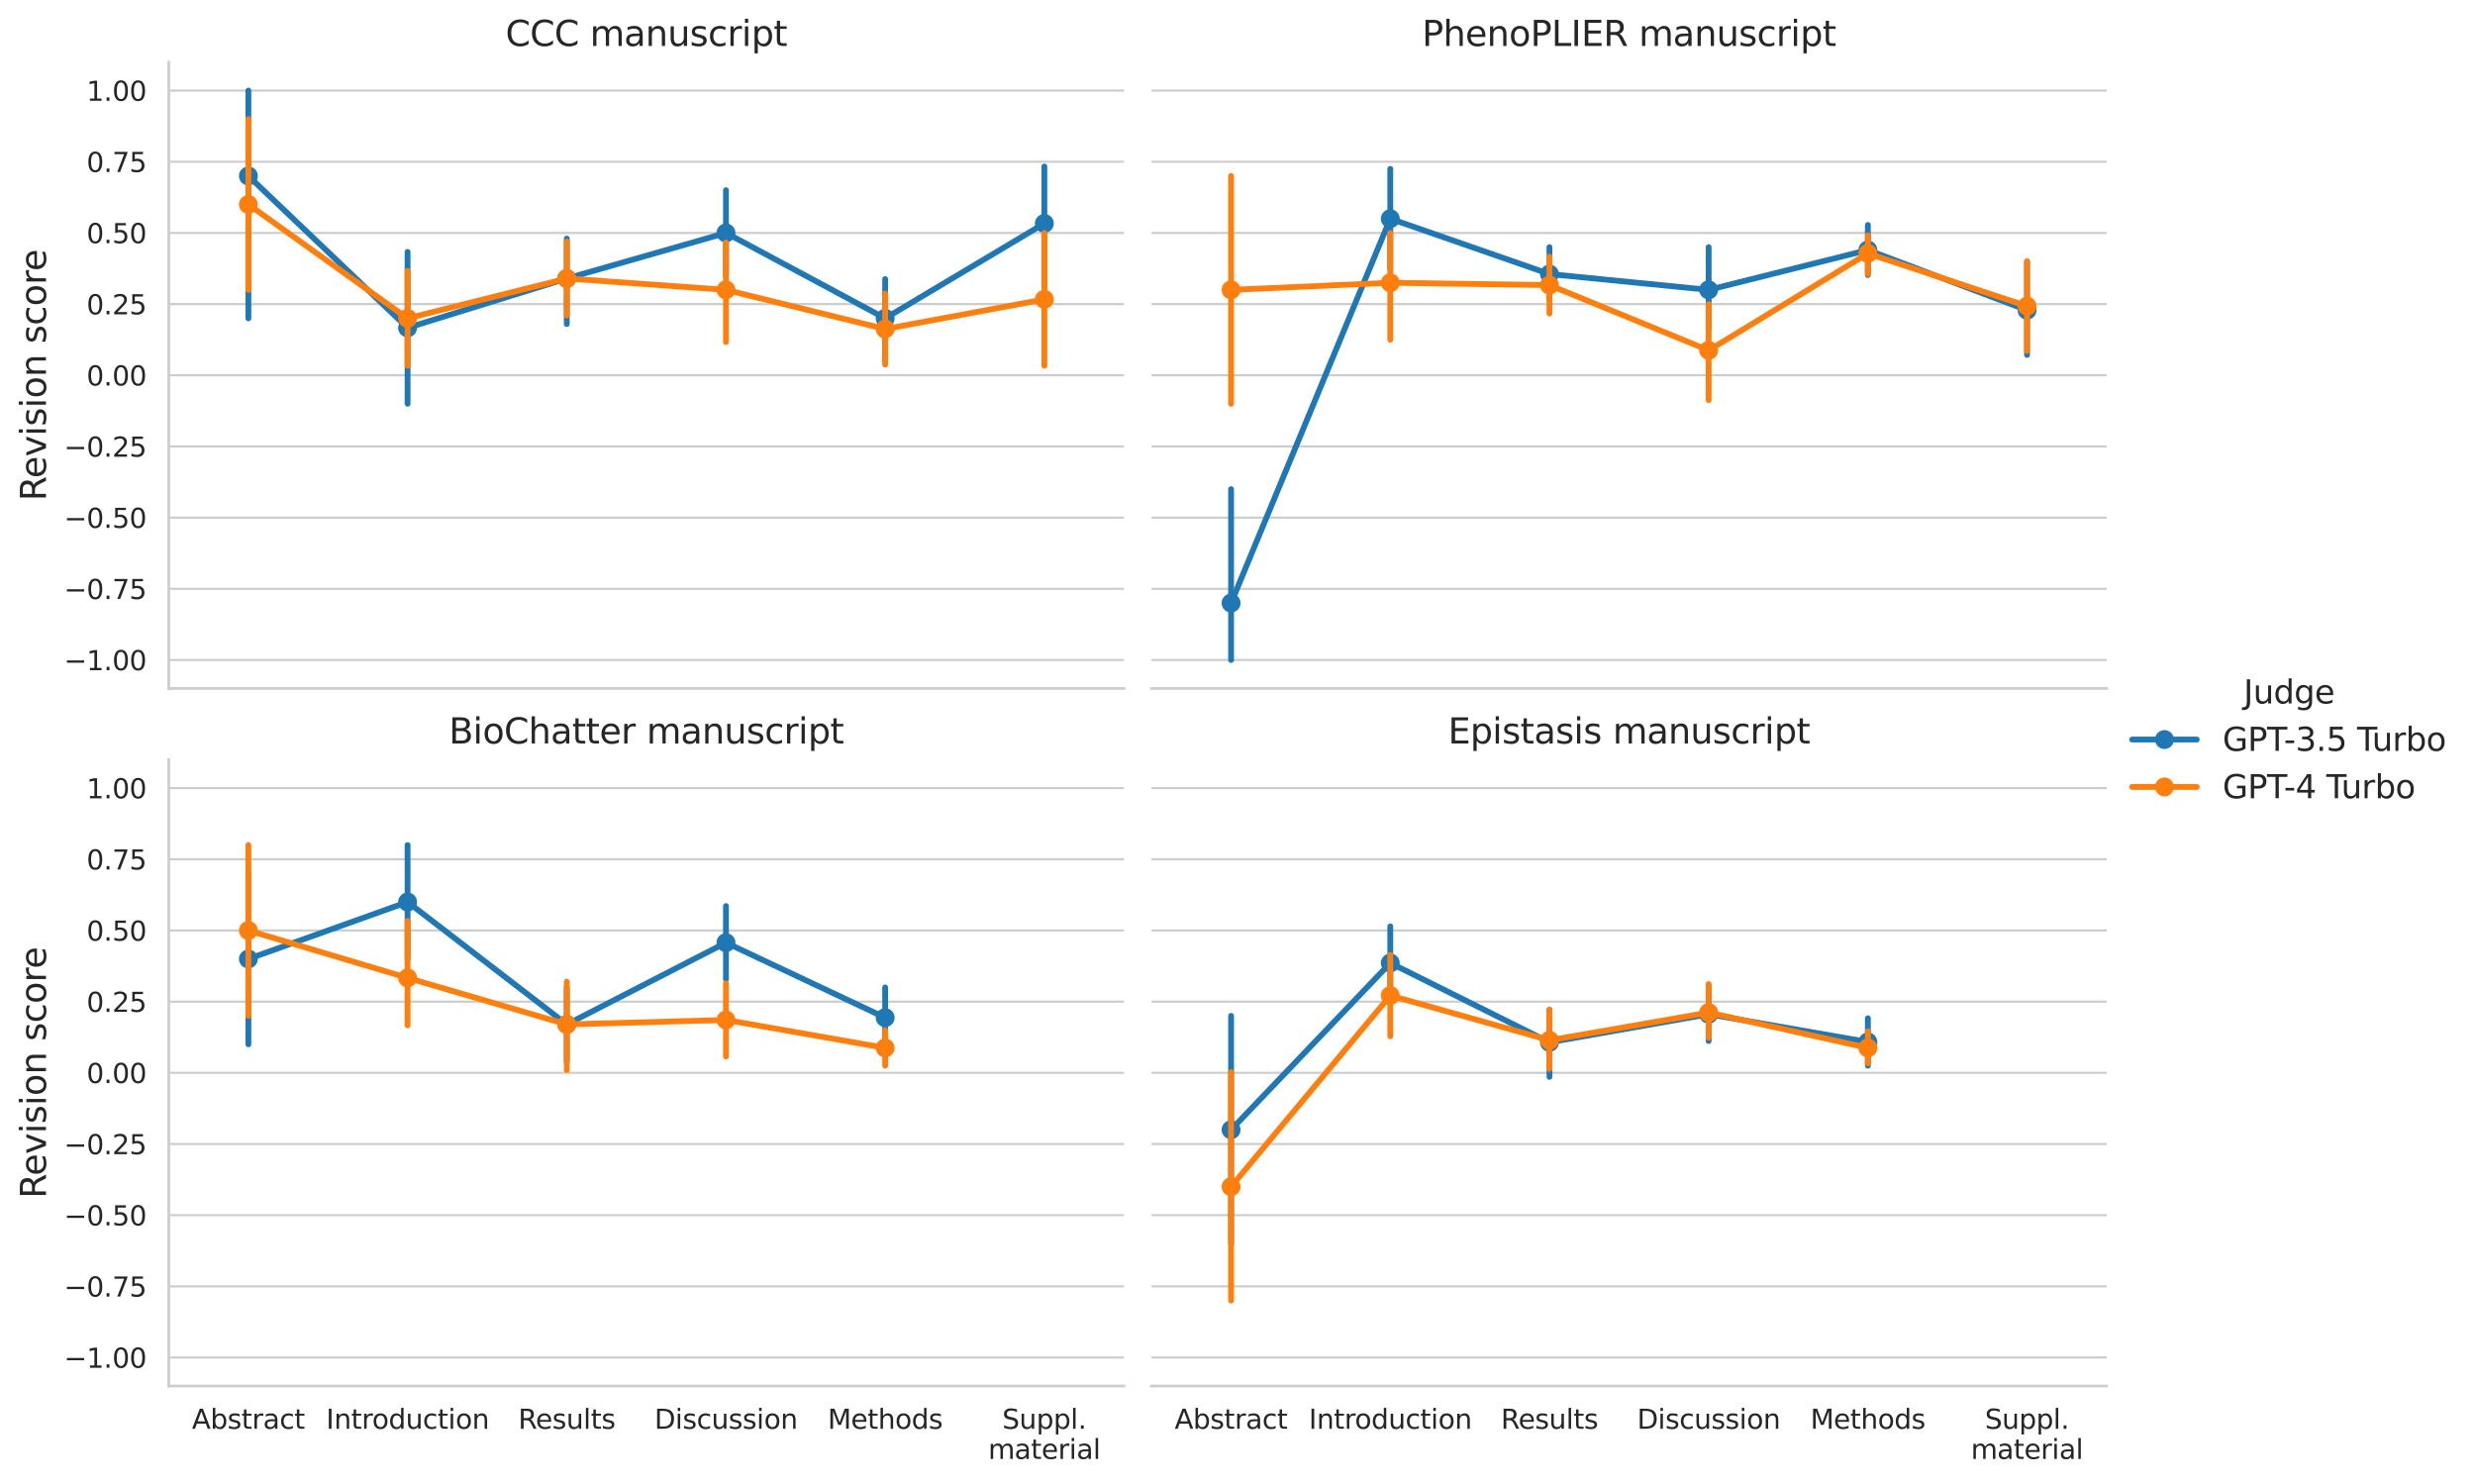 <?xml version="1.0" encoding="utf-8" standalone="no"?>
<!DOCTYPE svg PUBLIC "-//W3C//DTD SVG 1.1//EN"
  "http://www.w3.org/Graphics/SVG/1.1/DTD/svg11.dtd">
<svg xmlns:xlink="http://www.w3.org/1999/xlink" width="919.756pt" height="551.443pt" viewBox="0 0 919.756 551.443" xmlns="http://www.w3.org/2000/svg" version="1.1">
 <defs>
  <style type="text/css">*{stroke-linejoin: round; stroke-linecap: butt}</style>
 </defs>
 <g id="figure_1">
  <g id="patch_1">
   <path d="M 0 551.443 
L 919.756 551.443 
L 919.756 0 
L 0 0 
z
" style="fill: #ffffff"/>
  </g>
  <g id="axes_1">
   <g id="patch_2">
    <path d="M 62.727 255.848 
L 417.68 255.848 
L 417.68 23.078 
L 62.727 23.078 
z
" style="fill: #ffffff"/>
   </g>
   <g id="matplotlib.axis_1">
    <g id="xtick_1"/>
    <g id="xtick_2"/>
    <g id="xtick_3"/>
    <g id="xtick_4"/>
    <g id="xtick_5"/>
    <g id="xtick_6"/>
   </g>
   <g id="matplotlib.axis_2">
    <g id="ytick_1">
     <g id="line2d_1">
      <path d="M 62.727 245.268 
L 417.68 245.268 
" clip-path="url(#pbf8b866899)" style="fill: none; stroke: #cccccc; stroke-width: 0.8; stroke-linecap: round"/>
     </g>
     <g id="text_1">
      <!-- −1.00 -->
      <g style="fill: #262626" transform="translate(23.782 249.067) scale(0.1 -0.1)">
       <defs>
        <path id="DejaVuSans-2212" d="M 678 2272 
L 4684 2272 
L 4684 1741 
L 678 1741 
L 678 2272 
z
" transform="scale(0.016)"/>
        <path id="DejaVuSans-31" d="M 794 531 
L 1825 531 
L 1825 4091 
L 703 3866 
L 703 4441 
L 1819 4666 
L 2450 4666 
L 2450 531 
L 3481 531 
L 3481 0 
L 794 0 
L 794 531 
z
" transform="scale(0.016)"/>
        <path id="DejaVuSans-2e" d="M 684 794 
L 1344 794 
L 1344 0 
L 684 0 
L 684 794 
z
" transform="scale(0.016)"/>
        <path id="DejaVuSans-30" d="M 2034 4250 
Q 1547 4250 1301 3770 
Q 1056 3291 1056 2328 
Q 1056 1369 1301 889 
Q 1547 409 2034 409 
Q 2525 409 2770 889 
Q 3016 1369 3016 2328 
Q 3016 3291 2770 3770 
Q 2525 4250 2034 4250 
z
M 2034 4750 
Q 2819 4750 3233 4129 
Q 3647 3509 3647 2328 
Q 3647 1150 3233 529 
Q 2819 -91 2034 -91 
Q 1250 -91 836 529 
Q 422 1150 422 2328 
Q 422 3509 836 4129 
Q 1250 4750 2034 4750 
z
" transform="scale(0.016)"/>
       </defs>
       <use xlink:href="#DejaVuSans-2212"/>
       <use xlink:href="#DejaVuSans-31" x="83.789"/>
       <use xlink:href="#DejaVuSans-2e" x="147.412"/>
       <use xlink:href="#DejaVuSans-30" x="179.199"/>
       <use xlink:href="#DejaVuSans-30" x="242.822"/>
      </g>
     </g>
    </g>
    <g id="ytick_2">
     <g id="line2d_2">
      <path d="M 62.727 218.817 
L 417.68 218.817 
" clip-path="url(#pbf8b866899)" style="fill: none; stroke: #cccccc; stroke-width: 0.8; stroke-linecap: round"/>
     </g>
     <g id="text_2">
      <!-- −0.75 -->
      <g style="fill: #262626" transform="translate(23.782 222.616) scale(0.1 -0.1)">
       <defs>
        <path id="DejaVuSans-37" d="M 525 4666 
L 3525 4666 
L 3525 4397 
L 1831 0 
L 1172 0 
L 2766 4134 
L 525 4134 
L 525 4666 
z
" transform="scale(0.016)"/>
        <path id="DejaVuSans-35" d="M 691 4666 
L 3169 4666 
L 3169 4134 
L 1269 4134 
L 1269 2991 
Q 1406 3038 1543 3061 
Q 1681 3084 1819 3084 
Q 2600 3084 3056 2656 
Q 3513 2228 3513 1497 
Q 3513 744 3044 326 
Q 2575 -91 1722 -91 
Q 1428 -91 1123 -41 
Q 819 9 494 109 
L 494 744 
Q 775 591 1075 516 
Q 1375 441 1709 441 
Q 2250 441 2565 725 
Q 2881 1009 2881 1497 
Q 2881 1984 2565 2268 
Q 2250 2553 1709 2553 
Q 1456 2553 1204 2497 
Q 953 2441 691 2322 
L 691 4666 
z
" transform="scale(0.016)"/>
       </defs>
       <use xlink:href="#DejaVuSans-2212"/>
       <use xlink:href="#DejaVuSans-30" x="83.789"/>
       <use xlink:href="#DejaVuSans-2e" x="147.412"/>
       <use xlink:href="#DejaVuSans-37" x="179.199"/>
       <use xlink:href="#DejaVuSans-35" x="242.822"/>
      </g>
     </g>
    </g>
    <g id="ytick_3">
     <g id="line2d_3">
      <path d="M 62.727 192.366 
L 417.68 192.366 
" clip-path="url(#pbf8b866899)" style="fill: none; stroke: #cccccc; stroke-width: 0.8; stroke-linecap: round"/>
     </g>
     <g id="text_3">
      <!-- −0.50 -->
      <g style="fill: #262626" transform="translate(23.782 196.165) scale(0.1 -0.1)">
       <use xlink:href="#DejaVuSans-2212"/>
       <use xlink:href="#DejaVuSans-30" x="83.789"/>
       <use xlink:href="#DejaVuSans-2e" x="147.412"/>
       <use xlink:href="#DejaVuSans-35" x="179.199"/>
       <use xlink:href="#DejaVuSans-30" x="242.822"/>
      </g>
     </g>
    </g>
    <g id="ytick_4">
     <g id="line2d_4">
      <path d="M 62.727 165.914 
L 417.68 165.914 
" clip-path="url(#pbf8b866899)" style="fill: none; stroke: #cccccc; stroke-width: 0.8; stroke-linecap: round"/>
     </g>
     <g id="text_4">
      <!-- −0.25 -->
      <g style="fill: #262626" transform="translate(23.782 169.714) scale(0.1 -0.1)">
       <defs>
        <path id="DejaVuSans-32" d="M 1228 531 
L 3431 531 
L 3431 0 
L 469 0 
L 469 531 
Q 828 903 1448 1529 
Q 2069 2156 2228 2338 
Q 2531 2678 2651 2914 
Q 2772 3150 2772 3378 
Q 2772 3750 2511 3984 
Q 2250 4219 1831 4219 
Q 1534 4219 1204 4116 
Q 875 4013 500 3803 
L 500 4441 
Q 881 4594 1212 4672 
Q 1544 4750 1819 4750 
Q 2544 4750 2975 4387 
Q 3406 4025 3406 3419 
Q 3406 3131 3298 2873 
Q 3191 2616 2906 2266 
Q 2828 2175 2409 1742 
Q 1991 1309 1228 531 
z
" transform="scale(0.016)"/>
       </defs>
       <use xlink:href="#DejaVuSans-2212"/>
       <use xlink:href="#DejaVuSans-30" x="83.789"/>
       <use xlink:href="#DejaVuSans-2e" x="147.412"/>
       <use xlink:href="#DejaVuSans-32" x="179.199"/>
       <use xlink:href="#DejaVuSans-35" x="242.822"/>
      </g>
     </g>
    </g>
    <g id="ytick_5">
     <g id="line2d_5">
      <path d="M 62.727 139.463 
L 417.68 139.463 
" clip-path="url(#pbf8b866899)" style="fill: none; stroke: #cccccc; stroke-width: 0.8; stroke-linecap: round"/>
     </g>
     <g id="text_5">
      <!-- 0.00 -->
      <g style="fill: #262626" transform="translate(32.161 143.262) scale(0.1 -0.1)">
       <use xlink:href="#DejaVuSans-30"/>
       <use xlink:href="#DejaVuSans-2e" x="63.623"/>
       <use xlink:href="#DejaVuSans-30" x="95.41"/>
       <use xlink:href="#DejaVuSans-30" x="159.033"/>
      </g>
     </g>
    </g>
    <g id="ytick_6">
     <g id="line2d_6">
      <path d="M 62.727 113.012 
L 417.68 113.012 
" clip-path="url(#pbf8b866899)" style="fill: none; stroke: #cccccc; stroke-width: 0.8; stroke-linecap: round"/>
     </g>
     <g id="text_6">
      <!-- 0.25 -->
      <g style="fill: #262626" transform="translate(32.161 116.811) scale(0.1 -0.1)">
       <use xlink:href="#DejaVuSans-30"/>
       <use xlink:href="#DejaVuSans-2e" x="63.623"/>
       <use xlink:href="#DejaVuSans-32" x="95.41"/>
       <use xlink:href="#DejaVuSans-35" x="159.033"/>
      </g>
     </g>
    </g>
    <g id="ytick_7">
     <g id="line2d_7">
      <path d="M 62.727 86.561 
L 417.68 86.561 
" clip-path="url(#pbf8b866899)" style="fill: none; stroke: #cccccc; stroke-width: 0.8; stroke-linecap: round"/>
     </g>
     <g id="text_7">
      <!-- 0.50 -->
      <g style="fill: #262626" transform="translate(32.161 90.36) scale(0.1 -0.1)">
       <use xlink:href="#DejaVuSans-30"/>
       <use xlink:href="#DejaVuSans-2e" x="63.623"/>
       <use xlink:href="#DejaVuSans-35" x="95.41"/>
       <use xlink:href="#DejaVuSans-30" x="159.033"/>
      </g>
     </g>
    </g>
    <g id="ytick_8">
     <g id="line2d_8">
      <path d="M 62.727 60.11 
L 417.68 60.11 
" clip-path="url(#pbf8b866899)" style="fill: none; stroke: #cccccc; stroke-width: 0.8; stroke-linecap: round"/>
     </g>
     <g id="text_8">
      <!-- 0.75 -->
      <g style="fill: #262626" transform="translate(32.161 63.909) scale(0.1 -0.1)">
       <use xlink:href="#DejaVuSans-30"/>
       <use xlink:href="#DejaVuSans-2e" x="63.623"/>
       <use xlink:href="#DejaVuSans-37" x="95.41"/>
       <use xlink:href="#DejaVuSans-35" x="159.033"/>
      </g>
     </g>
    </g>
    <g id="ytick_9">
     <g id="line2d_9">
      <path d="M 62.727 33.658 
L 417.68 33.658 
" clip-path="url(#pbf8b866899)" style="fill: none; stroke: #cccccc; stroke-width: 0.8; stroke-linecap: round"/>
     </g>
     <g id="text_9">
      <!-- 1.00 -->
      <g style="fill: #262626" transform="translate(32.161 37.458) scale(0.1 -0.1)">
       <use xlink:href="#DejaVuSans-31"/>
       <use xlink:href="#DejaVuSans-2e" x="63.623"/>
       <use xlink:href="#DejaVuSans-30" x="95.41"/>
       <use xlink:href="#DejaVuSans-30" x="159.033"/>
      </g>
     </g>
    </g>
    <g id="text_10">
     <!-- Revision score -->
     <g style="fill: #262626" transform="translate(17.078 186.157) rotate(-90) scale(0.13 -0.13)">
      <defs>
       <path id="DejaVuSans-52" d="M 2841 2188 
Q 3044 2119 3236 1894 
Q 3428 1669 3622 1275 
L 4263 0 
L 3584 0 
L 2988 1197 
Q 2756 1666 2539 1819 
Q 2322 1972 1947 1972 
L 1259 1972 
L 1259 0 
L 628 0 
L 628 4666 
L 2053 4666 
Q 2853 4666 3247 4331 
Q 3641 3997 3641 3322 
Q 3641 2881 3436 2590 
Q 3231 2300 2841 2188 
z
M 1259 4147 
L 1259 2491 
L 2053 2491 
Q 2509 2491 2742 2702 
Q 2975 2913 2975 3322 
Q 2975 3731 2742 3939 
Q 2509 4147 2053 4147 
L 1259 4147 
z
" transform="scale(0.016)"/>
       <path id="DejaVuSans-65" d="M 3597 1894 
L 3597 1613 
L 953 1613 
Q 991 1019 1311 708 
Q 1631 397 2203 397 
Q 2534 397 2845 478 
Q 3156 559 3463 722 
L 3463 178 
Q 3153 47 2828 -22 
Q 2503 -91 2169 -91 
Q 1331 -91 842 396 
Q 353 884 353 1716 
Q 353 2575 817 3079 
Q 1281 3584 2069 3584 
Q 2775 3584 3186 3129 
Q 3597 2675 3597 1894 
z
M 3022 2063 
Q 3016 2534 2758 2815 
Q 2500 3097 2075 3097 
Q 1594 3097 1305 2825 
Q 1016 2553 972 2059 
L 3022 2063 
z
" transform="scale(0.016)"/>
       <path id="DejaVuSans-76" d="M 191 3500 
L 800 3500 
L 1894 563 
L 2988 3500 
L 3597 3500 
L 2284 0 
L 1503 0 
L 191 3500 
z
" transform="scale(0.016)"/>
       <path id="DejaVuSans-69" d="M 603 3500 
L 1178 3500 
L 1178 0 
L 603 0 
L 603 3500 
z
M 603 4863 
L 1178 4863 
L 1178 4134 
L 603 4134 
L 603 4863 
z
" transform="scale(0.016)"/>
       <path id="DejaVuSans-73" d="M 2834 3397 
L 2834 2853 
Q 2591 2978 2328 3040 
Q 2066 3103 1784 3103 
Q 1356 3103 1142 2972 
Q 928 2841 928 2578 
Q 928 2378 1081 2264 
Q 1234 2150 1697 2047 
L 1894 2003 
Q 2506 1872 2764 1633 
Q 3022 1394 3022 966 
Q 3022 478 2636 193 
Q 2250 -91 1575 -91 
Q 1294 -91 989 -36 
Q 684 19 347 128 
L 347 722 
Q 666 556 975 473 
Q 1284 391 1588 391 
Q 1994 391 2212 530 
Q 2431 669 2431 922 
Q 2431 1156 2273 1281 
Q 2116 1406 1581 1522 
L 1381 1569 
Q 847 1681 609 1914 
Q 372 2147 372 2553 
Q 372 3047 722 3315 
Q 1072 3584 1716 3584 
Q 2034 3584 2315 3537 
Q 2597 3491 2834 3397 
z
" transform="scale(0.016)"/>
       <path id="DejaVuSans-6f" d="M 1959 3097 
Q 1497 3097 1228 2736 
Q 959 2375 959 1747 
Q 959 1119 1226 758 
Q 1494 397 1959 397 
Q 2419 397 2687 759 
Q 2956 1122 2956 1747 
Q 2956 2369 2687 2733 
Q 2419 3097 1959 3097 
z
M 1959 3584 
Q 2709 3584 3137 3096 
Q 3566 2609 3566 1747 
Q 3566 888 3137 398 
Q 2709 -91 1959 -91 
Q 1206 -91 779 398 
Q 353 888 353 1747 
Q 353 2609 779 3096 
Q 1206 3584 1959 3584 
z
" transform="scale(0.016)"/>
       <path id="DejaVuSans-6e" d="M 3513 2113 
L 3513 0 
L 2938 0 
L 2938 2094 
Q 2938 2591 2744 2837 
Q 2550 3084 2163 3084 
Q 1697 3084 1428 2787 
Q 1159 2491 1159 1978 
L 1159 0 
L 581 0 
L 581 3500 
L 1159 3500 
L 1159 2956 
Q 1366 3272 1645 3428 
Q 1925 3584 2291 3584 
Q 2894 3584 3203 3211 
Q 3513 2838 3513 2113 
z
" transform="scale(0.016)"/>
       <path id="DejaVuSans-20" transform="scale(0.016)"/>
       <path id="DejaVuSans-63" d="M 3122 3366 
L 3122 2828 
Q 2878 2963 2633 3030 
Q 2388 3097 2138 3097 
Q 1578 3097 1268 2742 
Q 959 2388 959 1747 
Q 959 1106 1268 751 
Q 1578 397 2138 397 
Q 2388 397 2633 464 
Q 2878 531 3122 666 
L 3122 134 
Q 2881 22 2623 -34 
Q 2366 -91 2075 -91 
Q 1284 -91 818 406 
Q 353 903 353 1747 
Q 353 2603 823 3093 
Q 1294 3584 2113 3584 
Q 2378 3584 2631 3529 
Q 2884 3475 3122 3366 
z
" transform="scale(0.016)"/>
       <path id="DejaVuSans-72" d="M 2631 2963 
Q 2534 3019 2420 3045 
Q 2306 3072 2169 3072 
Q 1681 3072 1420 2755 
Q 1159 2438 1159 1844 
L 1159 0 
L 581 0 
L 581 3500 
L 1159 3500 
L 1159 2956 
Q 1341 3275 1631 3429 
Q 1922 3584 2338 3584 
Q 2397 3584 2469 3576 
Q 2541 3569 2628 3553 
L 2631 2963 
z
" transform="scale(0.016)"/>
      </defs>
      <use xlink:href="#DejaVuSans-52"/>
      <use xlink:href="#DejaVuSans-65" x="64.982"/>
      <use xlink:href="#DejaVuSans-76" x="126.506"/>
      <use xlink:href="#DejaVuSans-69" x="185.686"/>
      <use xlink:href="#DejaVuSans-73" x="213.469"/>
      <use xlink:href="#DejaVuSans-69" x="265.568"/>
      <use xlink:href="#DejaVuSans-6f" x="293.352"/>
      <use xlink:href="#DejaVuSans-6e" x="354.533"/>
      <use xlink:href="#DejaVuSans-20" x="417.912"/>
      <use xlink:href="#DejaVuSans-73" x="449.699"/>
      <use xlink:href="#DejaVuSans-63" x="501.799"/>
      <use xlink:href="#DejaVuSans-6f" x="556.779"/>
      <use xlink:href="#DejaVuSans-72" x="617.961"/>
      <use xlink:href="#DejaVuSans-65" x="656.824"/>
     </g>
    </g>
   </g>
   <g id="line2d_10">
    <path d="M 92.306 65.4 
L 151.465 121.829 
L 210.624 103.49 
L 269.783 86.561 
L 328.942 118.302 
L 388.101 83.034 
" clip-path="url(#pbf8b866899)" style="fill: none; stroke: #1f77b4; stroke-width: 2.16; stroke-linecap: round"/>
    <defs>
     <path id="m6f516d9c86" d="M 0 2.707 
C 0.718 2.707 1.407 2.422 1.914 1.914 
C 2.422 1.407 2.707 0.718 2.707 0 
C 2.707 -0.718 2.422 -1.407 1.914 -1.914 
C 1.407 -2.422 0.718 -2.707 0 -2.707 
C -0.718 -2.707 -1.407 -2.422 -1.914 -1.914 
C -2.422 -1.407 -2.707 -0.718 -2.707 0 
C -2.707 0.718 -2.422 1.407 -1.914 1.914 
C -1.407 2.422 -0.718 2.707 0 2.707 
z
" style="stroke: #1f77b4; stroke-width: 1.62"/>
    </defs>
    <g clip-path="url(#pbf8b866899)">
     <use xlink:href="#m6f516d9c86" x="92.306" y="65.4" style="fill: #1f77b4; stroke: #1f77b4; stroke-width: 1.62"/>
     <use xlink:href="#m6f516d9c86" x="151.465" y="121.829" style="fill: #1f77b4; stroke: #1f77b4; stroke-width: 1.62"/>
     <use xlink:href="#m6f516d9c86" x="210.624" y="103.49" style="fill: #1f77b4; stroke: #1f77b4; stroke-width: 1.62"/>
     <use xlink:href="#m6f516d9c86" x="269.783" y="86.561" style="fill: #1f77b4; stroke: #1f77b4; stroke-width: 1.62"/>
     <use xlink:href="#m6f516d9c86" x="328.942" y="118.302" style="fill: #1f77b4; stroke: #1f77b4; stroke-width: 1.62"/>
     <use xlink:href="#m6f516d9c86" x="388.101" y="83.034" style="fill: #1f77b4; stroke: #1f77b4; stroke-width: 1.62"/>
    </g>
   </g>
   <g id="line2d_11">
    <path d="M 92.306 118.302 
L 92.306 33.658 
" clip-path="url(#pbf8b866899)" style="fill: none; stroke: #1f77b4; stroke-width: 2.16; stroke-linecap: round"/>
   </g>
   <g id="line2d_12">
    <path d="M 151.465 150.044 
L 151.465 93.614 
" clip-path="url(#pbf8b866899)" style="fill: none; stroke: #1f77b4; stroke-width: 2.16; stroke-linecap: round"/>
   </g>
   <g id="line2d_13">
    <path d="M 210.624 120.418 
L 210.624 88.677 
" clip-path="url(#pbf8b866899)" style="fill: none; stroke: #1f77b4; stroke-width: 2.16; stroke-linecap: round"/>
   </g>
   <g id="line2d_14">
    <path d="M 269.783 102.432 
L 269.783 70.69 
" clip-path="url(#pbf8b866899)" style="fill: none; stroke: #1f77b4; stroke-width: 2.16; stroke-linecap: round"/>
   </g>
   <g id="line2d_15">
    <path d="M 328.942 134.173 
L 328.942 103.721 
" clip-path="url(#pbf8b866899)" style="fill: none; stroke: #1f77b4; stroke-width: 2.16; stroke-linecap: round"/>
   </g>
   <g id="line2d_16">
    <path d="M 388.101 107.722 
L 388.101 61.873 
" clip-path="url(#pbf8b866899)" style="fill: none; stroke: #1f77b4; stroke-width: 2.16; stroke-linecap: round"/>
   </g>
   <g id="line2d_17">
    <path d="M 92.306 75.98 
L 151.465 118.302 
L 210.624 103.49 
L 269.783 107.722 
L 328.942 122.27 
L 388.101 111.249 
" clip-path="url(#pbf8b866899)" style="fill: none; stroke: #ff7f0e; stroke-width: 2.16; stroke-linecap: round"/>
    <defs>
     <path id="me4f5a8ddfc" d="M 0 2.707 
C 0.718 2.707 1.407 2.422 1.914 1.914 
C 2.422 1.407 2.707 0.718 2.707 0 
C 2.707 -0.718 2.422 -1.407 1.914 -1.914 
C 1.407 -2.422 0.718 -2.707 0 -2.707 
C -0.718 -2.707 -1.407 -2.422 -1.914 -1.914 
C -2.422 -1.407 -2.707 -0.718 -2.707 0 
C -2.707 0.718 -2.422 1.407 -1.914 1.914 
C -1.407 2.422 -0.718 2.707 0 2.707 
z
" style="stroke: #ff7f0e; stroke-width: 1.62"/>
    </defs>
    <g clip-path="url(#pbf8b866899)">
     <use xlink:href="#me4f5a8ddfc" x="92.306" y="75.98" style="fill: #ff7f0e; stroke: #ff7f0e; stroke-width: 1.62"/>
     <use xlink:href="#me4f5a8ddfc" x="151.465" y="118.302" style="fill: #ff7f0e; stroke: #ff7f0e; stroke-width: 1.62"/>
     <use xlink:href="#me4f5a8ddfc" x="210.624" y="103.49" style="fill: #ff7f0e; stroke: #ff7f0e; stroke-width: 1.62"/>
     <use xlink:href="#me4f5a8ddfc" x="269.783" y="107.722" style="fill: #ff7f0e; stroke: #ff7f0e; stroke-width: 1.62"/>
     <use xlink:href="#me4f5a8ddfc" x="328.942" y="122.27" style="fill: #ff7f0e; stroke: #ff7f0e; stroke-width: 1.62"/>
     <use xlink:href="#me4f5a8ddfc" x="388.101" y="111.249" style="fill: #ff7f0e; stroke: #ff7f0e; stroke-width: 1.62"/>
    </g>
   </g>
   <g id="line2d_18">
    <path d="M 92.306 107.722 
L 92.306 44.239 
" clip-path="url(#pbf8b866899)" style="fill: none; stroke: #ff7f0e; stroke-width: 2.16; stroke-linecap: round"/>
   </g>
   <g id="line2d_19">
    <path d="M 151.465 135.936 
L 151.465 100.668 
" clip-path="url(#pbf8b866899)" style="fill: none; stroke: #ff7f0e; stroke-width: 2.16; stroke-linecap: round"/>
   </g>
   <g id="line2d_20">
    <path d="M 210.624 117.244 
L 210.624 89.735 
" clip-path="url(#pbf8b866899)" style="fill: none; stroke: #ff7f0e; stroke-width: 2.16; stroke-linecap: round"/>
   </g>
   <g id="line2d_21">
    <path d="M 269.783 127.119 
L 269.783 90.088 
" clip-path="url(#pbf8b866899)" style="fill: none; stroke: #ff7f0e; stroke-width: 2.16; stroke-linecap: round"/>
   </g>
   <g id="line2d_22">
    <path d="M 328.942 135.495 
L 328.942 109.044 
" clip-path="url(#pbf8b866899)" style="fill: none; stroke: #ff7f0e; stroke-width: 2.16; stroke-linecap: round"/>
   </g>
   <g id="line2d_23">
    <path d="M 388.101 135.936 
L 388.101 86.561 
" clip-path="url(#pbf8b866899)" style="fill: none; stroke: #ff7f0e; stroke-width: 2.16; stroke-linecap: round"/>
   </g>
   <g id="patch_3">
    <path d="M 62.727 255.848 
L 62.727 23.078 
" style="fill: none; stroke: #cccccc; stroke-linejoin: miter; stroke-linecap: square"/>
   </g>
   <g id="patch_4">
    <path d="M 62.727 255.848 
L 417.68 255.848 
" style="fill: none; stroke: #cccccc; stroke-linejoin: miter; stroke-linecap: square"/>
   </g>
   <g id="text_11">
    <!-- CCC manuscript -->
    <g style="fill: #262626" transform="translate(187.855 17.078) scale(0.13 -0.13)">
     <defs>
      <path id="DejaVuSans-43" d="M 4122 4306 
L 4122 3641 
Q 3803 3938 3442 4084 
Q 3081 4231 2675 4231 
Q 1875 4231 1450 3742 
Q 1025 3253 1025 2328 
Q 1025 1406 1450 917 
Q 1875 428 2675 428 
Q 3081 428 3442 575 
Q 3803 722 4122 1019 
L 4122 359 
Q 3791 134 3420 21 
Q 3050 -91 2638 -91 
Q 1578 -91 968 557 
Q 359 1206 359 2328 
Q 359 3453 968 4101 
Q 1578 4750 2638 4750 
Q 3056 4750 3426 4639 
Q 3797 4528 4122 4306 
z
" transform="scale(0.016)"/>
      <path id="DejaVuSans-6d" d="M 3328 2828 
Q 3544 3216 3844 3400 
Q 4144 3584 4550 3584 
Q 5097 3584 5394 3201 
Q 5691 2819 5691 2113 
L 5691 0 
L 5113 0 
L 5113 2094 
Q 5113 2597 4934 2840 
Q 4756 3084 4391 3084 
Q 3944 3084 3684 2787 
Q 3425 2491 3425 1978 
L 3425 0 
L 2847 0 
L 2847 2094 
Q 2847 2600 2669 2842 
Q 2491 3084 2119 3084 
Q 1678 3084 1418 2786 
Q 1159 2488 1159 1978 
L 1159 0 
L 581 0 
L 581 3500 
L 1159 3500 
L 1159 2956 
Q 1356 3278 1631 3431 
Q 1906 3584 2284 3584 
Q 2666 3584 2933 3390 
Q 3200 3197 3328 2828 
z
" transform="scale(0.016)"/>
      <path id="DejaVuSans-61" d="M 2194 1759 
Q 1497 1759 1228 1600 
Q 959 1441 959 1056 
Q 959 750 1161 570 
Q 1363 391 1709 391 
Q 2188 391 2477 730 
Q 2766 1069 2766 1631 
L 2766 1759 
L 2194 1759 
z
M 3341 1997 
L 3341 0 
L 2766 0 
L 2766 531 
Q 2569 213 2275 61 
Q 1981 -91 1556 -91 
Q 1019 -91 701 211 
Q 384 513 384 1019 
Q 384 1609 779 1909 
Q 1175 2209 1959 2209 
L 2766 2209 
L 2766 2266 
Q 2766 2663 2505 2880 
Q 2244 3097 1772 3097 
Q 1472 3097 1187 3025 
Q 903 2953 641 2809 
L 641 3341 
Q 956 3463 1253 3523 
Q 1550 3584 1831 3584 
Q 2591 3584 2966 3190 
Q 3341 2797 3341 1997 
z
" transform="scale(0.016)"/>
      <path id="DejaVuSans-75" d="M 544 1381 
L 544 3500 
L 1119 3500 
L 1119 1403 
Q 1119 906 1312 657 
Q 1506 409 1894 409 
Q 2359 409 2629 706 
Q 2900 1003 2900 1516 
L 2900 3500 
L 3475 3500 
L 3475 0 
L 2900 0 
L 2900 538 
Q 2691 219 2414 64 
Q 2138 -91 1772 -91 
Q 1169 -91 856 284 
Q 544 659 544 1381 
z
M 1991 3584 
L 1991 3584 
z
" transform="scale(0.016)"/>
      <path id="DejaVuSans-70" d="M 1159 525 
L 1159 -1331 
L 581 -1331 
L 581 3500 
L 1159 3500 
L 1159 2969 
Q 1341 3281 1617 3432 
Q 1894 3584 2278 3584 
Q 2916 3584 3314 3078 
Q 3713 2572 3713 1747 
Q 3713 922 3314 415 
Q 2916 -91 2278 -91 
Q 1894 -91 1617 61 
Q 1341 213 1159 525 
z
M 3116 1747 
Q 3116 2381 2855 2742 
Q 2594 3103 2138 3103 
Q 1681 3103 1420 2742 
Q 1159 2381 1159 1747 
Q 1159 1113 1420 752 
Q 1681 391 2138 391 
Q 2594 391 2855 752 
Q 3116 1113 3116 1747 
z
" transform="scale(0.016)"/>
      <path id="DejaVuSans-74" d="M 1172 4494 
L 1172 3500 
L 2356 3500 
L 2356 3053 
L 1172 3053 
L 1172 1153 
Q 1172 725 1289 603 
Q 1406 481 1766 481 
L 2356 481 
L 2356 0 
L 1766 0 
Q 1100 0 847 248 
Q 594 497 594 1153 
L 594 3053 
L 172 3053 
L 172 3500 
L 594 3500 
L 594 4494 
L 1172 4494 
z
" transform="scale(0.016)"/>
     </defs>
     <use xlink:href="#DejaVuSans-43"/>
     <use xlink:href="#DejaVuSans-43" x="69.824"/>
     <use xlink:href="#DejaVuSans-43" x="139.648"/>
     <use xlink:href="#DejaVuSans-20" x="209.473"/>
     <use xlink:href="#DejaVuSans-6d" x="241.26"/>
     <use xlink:href="#DejaVuSans-61" x="338.672"/>
     <use xlink:href="#DejaVuSans-6e" x="399.951"/>
     <use xlink:href="#DejaVuSans-75" x="463.33"/>
     <use xlink:href="#DejaVuSans-73" x="526.709"/>
     <use xlink:href="#DejaVuSans-63" x="578.809"/>
     <use xlink:href="#DejaVuSans-72" x="633.789"/>
     <use xlink:href="#DejaVuSans-69" x="674.902"/>
     <use xlink:href="#DejaVuSans-70" x="702.686"/>
     <use xlink:href="#DejaVuSans-74" x="766.162"/>
    </g>
   </g>
  </g>
  <g id="axes_2">
   <g id="patch_5">
    <path d="M 427.915 255.848 
L 782.868 255.848 
L 782.868 23.078 
L 427.915 23.078 
z
" style="fill: #ffffff"/>
   </g>
   <g id="matplotlib.axis_3">
    <g id="xtick_7"/>
    <g id="xtick_8"/>
    <g id="xtick_9"/>
    <g id="xtick_10"/>
    <g id="xtick_11"/>
    <g id="xtick_12"/>
   </g>
   <g id="matplotlib.axis_4">
    <g id="ytick_10">
     <g id="line2d_24">
      <path d="M 427.915 245.268 
L 782.868 245.268 
" clip-path="url(#pe8bd280a3d)" style="fill: none; stroke: #cccccc; stroke-width: 0.8; stroke-linecap: round"/>
     </g>
    </g>
    <g id="ytick_11">
     <g id="line2d_25">
      <path d="M 427.915 218.817 
L 782.868 218.817 
" clip-path="url(#pe8bd280a3d)" style="fill: none; stroke: #cccccc; stroke-width: 0.8; stroke-linecap: round"/>
     </g>
    </g>
    <g id="ytick_12">
     <g id="line2d_26">
      <path d="M 427.915 192.366 
L 782.868 192.366 
" clip-path="url(#pe8bd280a3d)" style="fill: none; stroke: #cccccc; stroke-width: 0.8; stroke-linecap: round"/>
     </g>
    </g>
    <g id="ytick_13">
     <g id="line2d_27">
      <path d="M 427.915 165.914 
L 782.868 165.914 
" clip-path="url(#pe8bd280a3d)" style="fill: none; stroke: #cccccc; stroke-width: 0.8; stroke-linecap: round"/>
     </g>
    </g>
    <g id="ytick_14">
     <g id="line2d_28">
      <path d="M 427.915 139.463 
L 782.868 139.463 
" clip-path="url(#pe8bd280a3d)" style="fill: none; stroke: #cccccc; stroke-width: 0.8; stroke-linecap: round"/>
     </g>
    </g>
    <g id="ytick_15">
     <g id="line2d_29">
      <path d="M 427.915 113.012 
L 782.868 113.012 
" clip-path="url(#pe8bd280a3d)" style="fill: none; stroke: #cccccc; stroke-width: 0.8; stroke-linecap: round"/>
     </g>
    </g>
    <g id="ytick_16">
     <g id="line2d_30">
      <path d="M 427.915 86.561 
L 782.868 86.561 
" clip-path="url(#pe8bd280a3d)" style="fill: none; stroke: #cccccc; stroke-width: 0.8; stroke-linecap: round"/>
     </g>
    </g>
    <g id="ytick_17">
     <g id="line2d_31">
      <path d="M 427.915 60.11 
L 782.868 60.11 
" clip-path="url(#pe8bd280a3d)" style="fill: none; stroke: #cccccc; stroke-width: 0.8; stroke-linecap: round"/>
     </g>
    </g>
    <g id="ytick_18">
     <g id="line2d_32">
      <path d="M 427.915 33.658 
L 782.868 33.658 
" clip-path="url(#pe8bd280a3d)" style="fill: none; stroke: #cccccc; stroke-width: 0.8; stroke-linecap: round"/>
     </g>
    </g>
   </g>
   <g id="line2d_33">
    <path d="M 457.494 224.107 
L 516.653 81.271 
L 575.812 101.844 
L 634.971 107.722 
L 694.13 92.909 
L 753.289 115.279 
" clip-path="url(#pe8bd280a3d)" style="fill: none; stroke: #1f77b4; stroke-width: 2.16; stroke-linecap: round"/>
    <g clip-path="url(#pe8bd280a3d)">
     <use xlink:href="#m6f516d9c86" x="457.494" y="224.107" style="fill: #1f77b4; stroke: #1f77b4; stroke-width: 1.62"/>
     <use xlink:href="#m6f516d9c86" x="516.653" y="81.271" style="fill: #1f77b4; stroke: #1f77b4; stroke-width: 1.62"/>
     <use xlink:href="#m6f516d9c86" x="575.812" y="101.844" style="fill: #1f77b4; stroke: #1f77b4; stroke-width: 1.62"/>
     <use xlink:href="#m6f516d9c86" x="634.971" y="107.722" style="fill: #1f77b4; stroke: #1f77b4; stroke-width: 1.62"/>
     <use xlink:href="#m6f516d9c86" x="694.13" y="92.909" style="fill: #1f77b4; stroke: #1f77b4; stroke-width: 1.62"/>
     <use xlink:href="#m6f516d9c86" x="753.289" y="115.279" style="fill: #1f77b4; stroke: #1f77b4; stroke-width: 1.62"/>
    </g>
   </g>
   <g id="line2d_34">
    <path d="M 457.494 245.268 
L 457.494 181.785 
" clip-path="url(#pe8bd280a3d)" style="fill: none; stroke: #1f77b4; stroke-width: 2.16; stroke-linecap: round"/>
   </g>
   <g id="line2d_35">
    <path d="M 516.653 99.786 
L 516.653 62.755 
" clip-path="url(#pe8bd280a3d)" style="fill: none; stroke: #1f77b4; stroke-width: 2.16; stroke-linecap: round"/>
   </g>
   <g id="line2d_36">
    <path d="M 575.812 111.263 
L 575.812 91.851 
" clip-path="url(#pe8bd280a3d)" style="fill: none; stroke: #1f77b4; stroke-width: 2.16; stroke-linecap: round"/>
   </g>
   <g id="line2d_37">
    <path d="M 634.971 122.303 
L 634.971 91.851 
" clip-path="url(#pe8bd280a3d)" style="fill: none; stroke: #1f77b4; stroke-width: 2.16; stroke-linecap: round"/>
   </g>
   <g id="line2d_38">
    <path d="M 694.13 102.22 
L 694.13 83.598 
" clip-path="url(#pe8bd280a3d)" style="fill: none; stroke: #1f77b4; stroke-width: 2.16; stroke-linecap: round"/>
   </g>
   <g id="line2d_39">
    <path d="M 753.289 131.906 
L 753.289 97.141 
" clip-path="url(#pe8bd280a3d)" style="fill: none; stroke: #1f77b4; stroke-width: 2.16; stroke-linecap: round"/>
   </g>
   <g id="line2d_40">
    <path d="M 457.494 107.722 
L 516.653 105.077 
L 575.812 105.958 
L 634.971 130.205 
L 694.13 94.179 
L 753.289 113.768 
" clip-path="url(#pe8bd280a3d)" style="fill: none; stroke: #ff7f0e; stroke-width: 2.16; stroke-linecap: round"/>
    <g clip-path="url(#pe8bd280a3d)">
     <use xlink:href="#me4f5a8ddfc" x="457.494" y="107.722" style="fill: #ff7f0e; stroke: #ff7f0e; stroke-width: 1.62"/>
     <use xlink:href="#me4f5a8ddfc" x="516.653" y="105.077" style="fill: #ff7f0e; stroke: #ff7f0e; stroke-width: 1.62"/>
     <use xlink:href="#me4f5a8ddfc" x="575.812" y="105.958" style="fill: #ff7f0e; stroke: #ff7f0e; stroke-width: 1.62"/>
     <use xlink:href="#me4f5a8ddfc" x="634.971" y="130.205" style="fill: #ff7f0e; stroke: #ff7f0e; stroke-width: 1.62"/>
     <use xlink:href="#me4f5a8ddfc" x="694.13" y="94.179" style="fill: #ff7f0e; stroke: #ff7f0e; stroke-width: 1.62"/>
     <use xlink:href="#me4f5a8ddfc" x="753.289" y="113.768" style="fill: #ff7f0e; stroke: #ff7f0e; stroke-width: 1.62"/>
    </g>
   </g>
   <g id="line2d_41">
    <path d="M 457.494 150.044 
L 457.494 65.4 
" clip-path="url(#pe8bd280a3d)" style="fill: none; stroke: #ff7f0e; stroke-width: 2.16; stroke-linecap: round"/>
   </g>
   <g id="line2d_42">
    <path d="M 516.653 126.238 
L 516.653 86.561 
" clip-path="url(#pe8bd280a3d)" style="fill: none; stroke: #ff7f0e; stroke-width: 2.16; stroke-linecap: round"/>
   </g>
   <g id="line2d_43">
    <path d="M 575.812 116.539 
L 575.812 95.378 
" clip-path="url(#pe8bd280a3d)" style="fill: none; stroke: #ff7f0e; stroke-width: 2.16; stroke-linecap: round"/>
   </g>
   <g id="line2d_44">
    <path d="M 634.971 148.721 
L 634.971 113.012 
" clip-path="url(#pe8bd280a3d)" style="fill: none; stroke: #ff7f0e; stroke-width: 2.16; stroke-linecap: round"/>
   </g>
   <g id="line2d_45">
    <path d="M 694.13 101.797 
L 694.13 87.407 
" clip-path="url(#pe8bd280a3d)" style="fill: none; stroke: #ff7f0e; stroke-width: 2.16; stroke-linecap: round"/>
   </g>
   <g id="line2d_46">
    <path d="M 753.289 130.394 
L 753.289 97.103 
" clip-path="url(#pe8bd280a3d)" style="fill: none; stroke: #ff7f0e; stroke-width: 2.16; stroke-linecap: round"/>
   </g>
   <g id="patch_6">
    <path d="M 427.915 255.848 
L 782.868 255.848 
" style="fill: none; stroke: #cccccc; stroke-linejoin: miter; stroke-linecap: square"/>
   </g>
   <g id="text_12">
    <!-- PhenoPLIER manuscript -->
    <g style="fill: #262626" transform="translate(528.443 17.078) scale(0.13 -0.13)">
     <defs>
      <path id="DejaVuSans-50" d="M 1259 4147 
L 1259 2394 
L 2053 2394 
Q 2494 2394 2734 2622 
Q 2975 2850 2975 3272 
Q 2975 3691 2734 3919 
Q 2494 4147 2053 4147 
L 1259 4147 
z
M 628 4666 
L 2053 4666 
Q 2838 4666 3239 4311 
Q 3641 3956 3641 3272 
Q 3641 2581 3239 2228 
Q 2838 1875 2053 1875 
L 1259 1875 
L 1259 0 
L 628 0 
L 628 4666 
z
" transform="scale(0.016)"/>
      <path id="DejaVuSans-68" d="M 3513 2113 
L 3513 0 
L 2938 0 
L 2938 2094 
Q 2938 2591 2744 2837 
Q 2550 3084 2163 3084 
Q 1697 3084 1428 2787 
Q 1159 2491 1159 1978 
L 1159 0 
L 581 0 
L 581 4863 
L 1159 4863 
L 1159 2956 
Q 1366 3272 1645 3428 
Q 1925 3584 2291 3584 
Q 2894 3584 3203 3211 
Q 3513 2838 3513 2113 
z
" transform="scale(0.016)"/>
      <path id="DejaVuSans-4c" d="M 628 4666 
L 1259 4666 
L 1259 531 
L 3531 531 
L 3531 0 
L 628 0 
L 628 4666 
z
" transform="scale(0.016)"/>
      <path id="DejaVuSans-49" d="M 628 4666 
L 1259 4666 
L 1259 0 
L 628 0 
L 628 4666 
z
" transform="scale(0.016)"/>
      <path id="DejaVuSans-45" d="M 628 4666 
L 3578 4666 
L 3578 4134 
L 1259 4134 
L 1259 2753 
L 3481 2753 
L 3481 2222 
L 1259 2222 
L 1259 531 
L 3634 531 
L 3634 0 
L 628 0 
L 628 4666 
z
" transform="scale(0.016)"/>
     </defs>
     <use xlink:href="#DejaVuSans-50"/>
     <use xlink:href="#DejaVuSans-68" x="60.303"/>
     <use xlink:href="#DejaVuSans-65" x="123.682"/>
     <use xlink:href="#DejaVuSans-6e" x="185.205"/>
     <use xlink:href="#DejaVuSans-6f" x="248.584"/>
     <use xlink:href="#DejaVuSans-50" x="309.766"/>
     <use xlink:href="#DejaVuSans-4c" x="370.068"/>
     <use xlink:href="#DejaVuSans-49" x="425.781"/>
     <use xlink:href="#DejaVuSans-45" x="455.273"/>
     <use xlink:href="#DejaVuSans-52" x="518.457"/>
     <use xlink:href="#DejaVuSans-20" x="587.939"/>
     <use xlink:href="#DejaVuSans-6d" x="619.727"/>
     <use xlink:href="#DejaVuSans-61" x="717.139"/>
     <use xlink:href="#DejaVuSans-6e" x="778.418"/>
     <use xlink:href="#DejaVuSans-75" x="841.797"/>
     <use xlink:href="#DejaVuSans-73" x="905.176"/>
     <use xlink:href="#DejaVuSans-63" x="957.275"/>
     <use xlink:href="#DejaVuSans-72" x="1012.256"/>
     <use xlink:href="#DejaVuSans-69" x="1053.369"/>
     <use xlink:href="#DejaVuSans-70" x="1081.152"/>
     <use xlink:href="#DejaVuSans-74" x="1144.629"/>
    </g>
   </g>
  </g>
  <g id="axes_3">
   <g id="patch_7">
    <path d="M 62.727 515.067 
L 417.68 515.067 
L 417.68 282.296 
L 62.727 282.296 
z
" style="fill: #ffffff"/>
   </g>
   <g id="matplotlib.axis_5">
    <g id="xtick_13">
     <g id="text_13">
      <!-- Abstract -->
      <g style="fill: #262626" transform="translate(71.318 530.965) scale(0.1 -0.1)">
       <defs>
        <path id="DejaVuSans-41" d="M 2188 4044 
L 1331 1722 
L 3047 1722 
L 2188 4044 
z
M 1831 4666 
L 2547 4666 
L 4325 0 
L 3669 0 
L 3244 1197 
L 1141 1197 
L 716 0 
L 50 0 
L 1831 4666 
z
" transform="scale(0.016)"/>
        <path id="DejaVuSans-62" d="M 3116 1747 
Q 3116 2381 2855 2742 
Q 2594 3103 2138 3103 
Q 1681 3103 1420 2742 
Q 1159 2381 1159 1747 
Q 1159 1113 1420 752 
Q 1681 391 2138 391 
Q 2594 391 2855 752 
Q 3116 1113 3116 1747 
z
M 1159 2969 
Q 1341 3281 1617 3432 
Q 1894 3584 2278 3584 
Q 2916 3584 3314 3078 
Q 3713 2572 3713 1747 
Q 3713 922 3314 415 
Q 2916 -91 2278 -91 
Q 1894 -91 1617 61 
Q 1341 213 1159 525 
L 1159 0 
L 581 0 
L 581 4863 
L 1159 4863 
L 1159 2969 
z
" transform="scale(0.016)"/>
       </defs>
       <use xlink:href="#DejaVuSans-41"/>
       <use xlink:href="#DejaVuSans-62" x="68.408"/>
       <use xlink:href="#DejaVuSans-73" x="131.885"/>
       <use xlink:href="#DejaVuSans-74" x="183.984"/>
       <use xlink:href="#DejaVuSans-72" x="223.193"/>
       <use xlink:href="#DejaVuSans-61" x="264.307"/>
       <use xlink:href="#DejaVuSans-63" x="325.586"/>
       <use xlink:href="#DejaVuSans-74" x="380.566"/>
      </g>
     </g>
    </g>
    <g id="xtick_14">
     <g id="text_14">
      <!-- Introduction -->
      <g style="fill: #262626" transform="translate(121.189 530.965) scale(0.1 -0.1)">
       <defs>
        <path id="DejaVuSans-64" d="M 2906 2969 
L 2906 4863 
L 3481 4863 
L 3481 0 
L 2906 0 
L 2906 525 
Q 2725 213 2448 61 
Q 2172 -91 1784 -91 
Q 1150 -91 751 415 
Q 353 922 353 1747 
Q 353 2572 751 3078 
Q 1150 3584 1784 3584 
Q 2172 3584 2448 3432 
Q 2725 3281 2906 2969 
z
M 947 1747 
Q 947 1113 1208 752 
Q 1469 391 1925 391 
Q 2381 391 2643 752 
Q 2906 1113 2906 1747 
Q 2906 2381 2643 2742 
Q 2381 3103 1925 3103 
Q 1469 3103 1208 2742 
Q 947 2381 947 1747 
z
" transform="scale(0.016)"/>
       </defs>
       <use xlink:href="#DejaVuSans-49"/>
       <use xlink:href="#DejaVuSans-6e" x="29.492"/>
       <use xlink:href="#DejaVuSans-74" x="92.871"/>
       <use xlink:href="#DejaVuSans-72" x="132.08"/>
       <use xlink:href="#DejaVuSans-6f" x="170.943"/>
       <use xlink:href="#DejaVuSans-64" x="232.125"/>
       <use xlink:href="#DejaVuSans-75" x="295.602"/>
       <use xlink:href="#DejaVuSans-63" x="358.98"/>
       <use xlink:href="#DejaVuSans-74" x="413.961"/>
       <use xlink:href="#DejaVuSans-69" x="453.17"/>
       <use xlink:href="#DejaVuSans-6f" x="480.953"/>
       <use xlink:href="#DejaVuSans-6e" x="542.135"/>
      </g>
     </g>
    </g>
    <g id="xtick_15">
     <g id="text_15">
      <!-- Results -->
      <g style="fill: #262626" transform="translate(192.571 530.965) scale(0.1 -0.1)">
       <defs>
        <path id="DejaVuSans-6c" d="M 603 4863 
L 1178 4863 
L 1178 0 
L 603 0 
L 603 4863 
z
" transform="scale(0.016)"/>
       </defs>
       <use xlink:href="#DejaVuSans-52"/>
       <use xlink:href="#DejaVuSans-65" x="64.982"/>
       <use xlink:href="#DejaVuSans-73" x="126.506"/>
       <use xlink:href="#DejaVuSans-75" x="178.605"/>
       <use xlink:href="#DejaVuSans-6c" x="241.984"/>
       <use xlink:href="#DejaVuSans-74" x="269.768"/>
       <use xlink:href="#DejaVuSans-73" x="308.977"/>
      </g>
     </g>
    </g>
    <g id="xtick_16">
     <g id="text_16">
      <!-- Discussion -->
      <g style="fill: #262626" transform="translate(243.195 530.965) scale(0.1 -0.1)">
       <defs>
        <path id="DejaVuSans-44" d="M 1259 4147 
L 1259 519 
L 2022 519 
Q 2988 519 3436 956 
Q 3884 1394 3884 2338 
Q 3884 3275 3436 3711 
Q 2988 4147 2022 4147 
L 1259 4147 
z
M 628 4666 
L 1925 4666 
Q 3281 4666 3915 4102 
Q 4550 3538 4550 2338 
Q 4550 1131 3912 565 
Q 3275 0 1925 0 
L 628 0 
L 628 4666 
z
" transform="scale(0.016)"/>
       </defs>
       <use xlink:href="#DejaVuSans-44"/>
       <use xlink:href="#DejaVuSans-69" x="77.002"/>
       <use xlink:href="#DejaVuSans-73" x="104.785"/>
       <use xlink:href="#DejaVuSans-63" x="156.885"/>
       <use xlink:href="#DejaVuSans-75" x="211.865"/>
       <use xlink:href="#DejaVuSans-73" x="275.244"/>
       <use xlink:href="#DejaVuSans-73" x="327.344"/>
       <use xlink:href="#DejaVuSans-69" x="379.443"/>
       <use xlink:href="#DejaVuSans-6f" x="407.227"/>
       <use xlink:href="#DejaVuSans-6e" x="468.408"/>
      </g>
     </g>
    </g>
    <g id="xtick_17">
     <g id="text_17">
      <!-- Methods -->
      <g style="fill: #262626" transform="translate(307.584 530.965) scale(0.1 -0.1)">
       <defs>
        <path id="DejaVuSans-4d" d="M 628 4666 
L 1569 4666 
L 2759 1491 
L 3956 4666 
L 4897 4666 
L 4897 0 
L 4281 0 
L 4281 4097 
L 3078 897 
L 2444 897 
L 1241 4097 
L 1241 0 
L 628 0 
L 628 4666 
z
" transform="scale(0.016)"/>
       </defs>
       <use xlink:href="#DejaVuSans-4d"/>
       <use xlink:href="#DejaVuSans-65" x="86.279"/>
       <use xlink:href="#DejaVuSans-74" x="147.803"/>
       <use xlink:href="#DejaVuSans-68" x="187.012"/>
       <use xlink:href="#DejaVuSans-6f" x="250.391"/>
       <use xlink:href="#DejaVuSans-64" x="311.572"/>
       <use xlink:href="#DejaVuSans-73" x="375.049"/>
      </g>
     </g>
    </g>
    <g id="xtick_18">
     <g id="text_18">
      <!-- Suppl. -->
      <g style="fill: #262626" transform="translate(372.431 530.965) scale(0.1 -0.1)">
       <defs>
        <path id="DejaVuSans-53" d="M 3425 4513 
L 3425 3897 
Q 3066 4069 2747 4153 
Q 2428 4238 2131 4238 
Q 1616 4238 1336 4038 
Q 1056 3838 1056 3469 
Q 1056 3159 1242 3001 
Q 1428 2844 1947 2747 
L 2328 2669 
Q 3034 2534 3370 2195 
Q 3706 1856 3706 1288 
Q 3706 609 3251 259 
Q 2797 -91 1919 -91 
Q 1588 -91 1214 -16 
Q 841 59 441 206 
L 441 856 
Q 825 641 1194 531 
Q 1563 422 1919 422 
Q 2459 422 2753 634 
Q 3047 847 3047 1241 
Q 3047 1584 2836 1778 
Q 2625 1972 2144 2069 
L 1759 2144 
Q 1053 2284 737 2584 
Q 422 2884 422 3419 
Q 422 4038 858 4394 
Q 1294 4750 2059 4750 
Q 2388 4750 2728 4690 
Q 3069 4631 3425 4513 
z
" transform="scale(0.016)"/>
       </defs>
       <use xlink:href="#DejaVuSans-53"/>
       <use xlink:href="#DejaVuSans-75" x="63.477"/>
       <use xlink:href="#DejaVuSans-70" x="126.855"/>
       <use xlink:href="#DejaVuSans-70" x="190.332"/>
       <use xlink:href="#DejaVuSans-6c" x="253.809"/>
       <use xlink:href="#DejaVuSans-2e" x="281.592"/>
      </g>
      <!-- material -->
      <g style="fill: #262626" transform="translate(367.232 542.163) scale(0.1 -0.1)">
       <use xlink:href="#DejaVuSans-6d"/>
       <use xlink:href="#DejaVuSans-61" x="97.412"/>
       <use xlink:href="#DejaVuSans-74" x="158.691"/>
       <use xlink:href="#DejaVuSans-65" x="197.9"/>
       <use xlink:href="#DejaVuSans-72" x="259.424"/>
       <use xlink:href="#DejaVuSans-69" x="300.537"/>
       <use xlink:href="#DejaVuSans-61" x="328.32"/>
       <use xlink:href="#DejaVuSans-6c" x="389.6"/>
      </g>
     </g>
    </g>
   </g>
   <g id="matplotlib.axis_6">
    <g id="ytick_19">
     <g id="line2d_47">
      <path d="M 62.727 504.486 
L 417.68 504.486 
" clip-path="url(#pa502675b24)" style="fill: none; stroke: #cccccc; stroke-width: 0.8; stroke-linecap: round"/>
     </g>
     <g id="text_19">
      <!-- −1.00 -->
      <g style="fill: #262626" transform="translate(23.782 508.285) scale(0.1 -0.1)">
       <use xlink:href="#DejaVuSans-2212"/>
       <use xlink:href="#DejaVuSans-31" x="83.789"/>
       <use xlink:href="#DejaVuSans-2e" x="147.412"/>
       <use xlink:href="#DejaVuSans-30" x="179.199"/>
       <use xlink:href="#DejaVuSans-30" x="242.822"/>
      </g>
     </g>
    </g>
    <g id="ytick_20">
     <g id="line2d_48">
      <path d="M 62.727 478.035 
L 417.68 478.035 
" clip-path="url(#pa502675b24)" style="fill: none; stroke: #cccccc; stroke-width: 0.8; stroke-linecap: round"/>
     </g>
     <g id="text_20">
      <!-- −0.75 -->
      <g style="fill: #262626" transform="translate(23.782 481.834) scale(0.1 -0.1)">
       <use xlink:href="#DejaVuSans-2212"/>
       <use xlink:href="#DejaVuSans-30" x="83.789"/>
       <use xlink:href="#DejaVuSans-2e" x="147.412"/>
       <use xlink:href="#DejaVuSans-37" x="179.199"/>
       <use xlink:href="#DejaVuSans-35" x="242.822"/>
      </g>
     </g>
    </g>
    <g id="ytick_21">
     <g id="line2d_49">
      <path d="M 62.727 451.584 
L 417.68 451.584 
" clip-path="url(#pa502675b24)" style="fill: none; stroke: #cccccc; stroke-width: 0.8; stroke-linecap: round"/>
     </g>
     <g id="text_21">
      <!-- −0.50 -->
      <g style="fill: #262626" transform="translate(23.782 455.383) scale(0.1 -0.1)">
       <use xlink:href="#DejaVuSans-2212"/>
       <use xlink:href="#DejaVuSans-30" x="83.789"/>
       <use xlink:href="#DejaVuSans-2e" x="147.412"/>
       <use xlink:href="#DejaVuSans-35" x="179.199"/>
       <use xlink:href="#DejaVuSans-30" x="242.822"/>
      </g>
     </g>
    </g>
    <g id="ytick_22">
     <g id="line2d_50">
      <path d="M 62.727 425.133 
L 417.68 425.133 
" clip-path="url(#pa502675b24)" style="fill: none; stroke: #cccccc; stroke-width: 0.8; stroke-linecap: round"/>
     </g>
     <g id="text_22">
      <!-- −0.25 -->
      <g style="fill: #262626" transform="translate(23.782 428.932) scale(0.1 -0.1)">
       <use xlink:href="#DejaVuSans-2212"/>
       <use xlink:href="#DejaVuSans-30" x="83.789"/>
       <use xlink:href="#DejaVuSans-2e" x="147.412"/>
       <use xlink:href="#DejaVuSans-32" x="179.199"/>
       <use xlink:href="#DejaVuSans-35" x="242.822"/>
      </g>
     </g>
    </g>
    <g id="ytick_23">
     <g id="line2d_51">
      <path d="M 62.727 398.682 
L 417.68 398.682 
" clip-path="url(#pa502675b24)" style="fill: none; stroke: #cccccc; stroke-width: 0.8; stroke-linecap: round"/>
     </g>
     <g id="text_23">
      <!-- 0.00 -->
      <g style="fill: #262626" transform="translate(32.161 402.481) scale(0.1 -0.1)">
       <use xlink:href="#DejaVuSans-30"/>
       <use xlink:href="#DejaVuSans-2e" x="63.623"/>
       <use xlink:href="#DejaVuSans-30" x="95.41"/>
       <use xlink:href="#DejaVuSans-30" x="159.033"/>
      </g>
     </g>
    </g>
    <g id="ytick_24">
     <g id="line2d_52">
      <path d="M 62.727 372.23 
L 417.68 372.23 
" clip-path="url(#pa502675b24)" style="fill: none; stroke: #cccccc; stroke-width: 0.8; stroke-linecap: round"/>
     </g>
     <g id="text_24">
      <!-- 0.25 -->
      <g style="fill: #262626" transform="translate(32.161 376.03) scale(0.1 -0.1)">
       <use xlink:href="#DejaVuSans-30"/>
       <use xlink:href="#DejaVuSans-2e" x="63.623"/>
       <use xlink:href="#DejaVuSans-32" x="95.41"/>
       <use xlink:href="#DejaVuSans-35" x="159.033"/>
      </g>
     </g>
    </g>
    <g id="ytick_25">
     <g id="line2d_53">
      <path d="M 62.727 345.779 
L 417.68 345.779 
" clip-path="url(#pa502675b24)" style="fill: none; stroke: #cccccc; stroke-width: 0.8; stroke-linecap: round"/>
     </g>
     <g id="text_25">
      <!-- 0.50 -->
      <g style="fill: #262626" transform="translate(32.161 349.578) scale(0.1 -0.1)">
       <use xlink:href="#DejaVuSans-30"/>
       <use xlink:href="#DejaVuSans-2e" x="63.623"/>
       <use xlink:href="#DejaVuSans-35" x="95.41"/>
       <use xlink:href="#DejaVuSans-30" x="159.033"/>
      </g>
     </g>
    </g>
    <g id="ytick_26">
     <g id="line2d_54">
      <path d="M 62.727 319.328 
L 417.68 319.328 
" clip-path="url(#pa502675b24)" style="fill: none; stroke: #cccccc; stroke-width: 0.8; stroke-linecap: round"/>
     </g>
     <g id="text_26">
      <!-- 0.75 -->
      <g style="fill: #262626" transform="translate(32.161 323.127) scale(0.1 -0.1)">
       <use xlink:href="#DejaVuSans-30"/>
       <use xlink:href="#DejaVuSans-2e" x="63.623"/>
       <use xlink:href="#DejaVuSans-37" x="95.41"/>
       <use xlink:href="#DejaVuSans-35" x="159.033"/>
      </g>
     </g>
    </g>
    <g id="ytick_27">
     <g id="line2d_55">
      <path d="M 62.727 292.877 
L 417.68 292.877 
" clip-path="url(#pa502675b24)" style="fill: none; stroke: #cccccc; stroke-width: 0.8; stroke-linecap: round"/>
     </g>
     <g id="text_27">
      <!-- 1.00 -->
      <g style="fill: #262626" transform="translate(32.161 296.676) scale(0.1 -0.1)">
       <use xlink:href="#DejaVuSans-31"/>
       <use xlink:href="#DejaVuSans-2e" x="63.623"/>
       <use xlink:href="#DejaVuSans-30" x="95.41"/>
       <use xlink:href="#DejaVuSans-30" x="159.033"/>
      </g>
     </g>
    </g>
    <g id="text_28">
     <!-- Revision score -->
     <g style="fill: #262626" transform="translate(17.078 445.375) rotate(-90) scale(0.13 -0.13)">
      <use xlink:href="#DejaVuSans-52"/>
      <use xlink:href="#DejaVuSans-65" x="64.982"/>
      <use xlink:href="#DejaVuSans-76" x="126.506"/>
      <use xlink:href="#DejaVuSans-69" x="185.686"/>
      <use xlink:href="#DejaVuSans-73" x="213.469"/>
      <use xlink:href="#DejaVuSans-69" x="265.568"/>
      <use xlink:href="#DejaVuSans-6f" x="293.352"/>
      <use xlink:href="#DejaVuSans-6e" x="354.533"/>
      <use xlink:href="#DejaVuSans-20" x="417.912"/>
      <use xlink:href="#DejaVuSans-73" x="449.699"/>
      <use xlink:href="#DejaVuSans-63" x="501.799"/>
      <use xlink:href="#DejaVuSans-6f" x="556.779"/>
      <use xlink:href="#DejaVuSans-72" x="617.961"/>
      <use xlink:href="#DejaVuSans-65" x="656.824"/>
     </g>
    </g>
   </g>
   <g id="line2d_56">
    <path d="M 92.306 356.36 
L 151.465 335.199 
L 210.624 380.695 
L 269.783 350.314 
L 328.942 378.182 
" clip-path="url(#pa502675b24)" style="fill: none; stroke: #1f77b4; stroke-width: 2.16; stroke-linecap: round"/>
    <g clip-path="url(#pa502675b24)">
     <use xlink:href="#m6f516d9c86" x="92.306" y="356.36" style="fill: #1f77b4; stroke: #1f77b4; stroke-width: 1.62"/>
     <use xlink:href="#m6f516d9c86" x="151.465" y="335.199" style="fill: #1f77b4; stroke: #1f77b4; stroke-width: 1.62"/>
     <use xlink:href="#m6f516d9c86" x="210.624" y="380.695" style="fill: #1f77b4; stroke: #1f77b4; stroke-width: 1.62"/>
     <use xlink:href="#m6f516d9c86" x="269.783" y="350.314" style="fill: #1f77b4; stroke: #1f77b4; stroke-width: 1.62"/>
     <use xlink:href="#m6f516d9c86" x="328.942" y="378.182" style="fill: #1f77b4; stroke: #1f77b4; stroke-width: 1.62"/>
    </g>
   </g>
   <g id="line2d_57">
    <path d="M 92.306 388.101 
L 92.306 324.618 
" clip-path="url(#pa502675b24)" style="fill: none; stroke: #1f77b4; stroke-width: 2.16; stroke-linecap: round"/>
   </g>
   <g id="line2d_58">
    <path d="M 151.465 356.36 
L 151.465 314.038 
" clip-path="url(#pa502675b24)" style="fill: none; stroke: #1f77b4; stroke-width: 2.16; stroke-linecap: round"/>
   </g>
   <g id="line2d_59">
    <path d="M 210.624 394.449 
L 210.624 366.94 
" clip-path="url(#pa502675b24)" style="fill: none; stroke: #1f77b4; stroke-width: 2.16; stroke-linecap: round"/>
   </g>
   <g id="line2d_60">
    <path d="M 269.783 363.917 
L 269.783 336.71 
" clip-path="url(#pa502675b24)" style="fill: none; stroke: #1f77b4; stroke-width: 2.16; stroke-linecap: round"/>
   </g>
   <g id="line2d_61">
    <path d="M 328.942 389.424 
L 328.942 366.94 
" clip-path="url(#pa502675b24)" style="fill: none; stroke: #1f77b4; stroke-width: 2.16; stroke-linecap: round"/>
   </g>
   <g id="line2d_62">
    <path clip-path="url(#pa502675b24)" style="fill: none; stroke: #1f77b4; stroke-width: 2.16; stroke-linecap: round"/>
   </g>
   <g id="line2d_63">
    <path d="M 92.306 345.779 
L 151.465 363.413 
L 210.624 380.695 
L 269.783 379.032 
L 328.942 389.424 
" clip-path="url(#pa502675b24)" style="fill: none; stroke: #ff7f0e; stroke-width: 2.16; stroke-linecap: round"/>
    <g clip-path="url(#pa502675b24)">
     <use xlink:href="#me4f5a8ddfc" x="92.306" y="345.779" style="fill: #ff7f0e; stroke: #ff7f0e; stroke-width: 1.62"/>
     <use xlink:href="#me4f5a8ddfc" x="151.465" y="363.413" style="fill: #ff7f0e; stroke: #ff7f0e; stroke-width: 1.62"/>
     <use xlink:href="#me4f5a8ddfc" x="210.624" y="380.695" style="fill: #ff7f0e; stroke: #ff7f0e; stroke-width: 1.62"/>
     <use xlink:href="#me4f5a8ddfc" x="269.783" y="379.032" style="fill: #ff7f0e; stroke: #ff7f0e; stroke-width: 1.62"/>
     <use xlink:href="#me4f5a8ddfc" x="328.942" y="389.424" style="fill: #ff7f0e; stroke: #ff7f0e; stroke-width: 1.62"/>
    </g>
   </g>
   <g id="line2d_64">
    <path d="M 92.306 377.521 
L 92.306 314.038 
" clip-path="url(#pa502675b24)" style="fill: none; stroke: #ff7f0e; stroke-width: 2.16; stroke-linecap: round"/>
   </g>
   <g id="line2d_65">
    <path d="M 151.465 381.047 
L 151.465 342.252 
" clip-path="url(#pa502675b24)" style="fill: none; stroke: #ff7f0e; stroke-width: 2.16; stroke-linecap: round"/>
   </g>
   <g id="line2d_66">
    <path d="M 210.624 397.65 
L 210.624 364.798 
" clip-path="url(#pa502675b24)" style="fill: none; stroke: #ff7f0e; stroke-width: 2.16; stroke-linecap: round"/>
   </g>
   <g id="line2d_67">
    <path d="M 269.783 392.636 
L 269.783 365.429 
" clip-path="url(#pa502675b24)" style="fill: none; stroke: #ff7f0e; stroke-width: 2.16; stroke-linecap: round"/>
   </g>
   <g id="line2d_68">
    <path d="M 328.942 396.036 
L 328.942 382.811 
" clip-path="url(#pa502675b24)" style="fill: none; stroke: #ff7f0e; stroke-width: 2.16; stroke-linecap: round"/>
   </g>
   <g id="line2d_69">
    <path clip-path="url(#pa502675b24)" style="fill: none; stroke: #ff7f0e; stroke-width: 2.16; stroke-linecap: round"/>
   </g>
   <g id="patch_8">
    <path d="M 62.727 515.067 
L 62.727 282.296 
" style="fill: none; stroke: #cccccc; stroke-linejoin: miter; stroke-linecap: square"/>
   </g>
   <g id="patch_9">
    <path d="M 62.727 515.067 
L 417.68 515.067 
" style="fill: none; stroke: #cccccc; stroke-linejoin: miter; stroke-linecap: square"/>
   </g>
   <g id="text_29">
    <!-- BioChatter manuscript -->
    <g style="fill: #262626" transform="translate(166.82 276.296) scale(0.13 -0.13)">
     <defs>
      <path id="DejaVuSans-42" d="M 1259 2228 
L 1259 519 
L 2272 519 
Q 2781 519 3026 730 
Q 3272 941 3272 1375 
Q 3272 1813 3026 2020 
Q 2781 2228 2272 2228 
L 1259 2228 
z
M 1259 4147 
L 1259 2741 
L 2194 2741 
Q 2656 2741 2882 2914 
Q 3109 3088 3109 3444 
Q 3109 3797 2882 3972 
Q 2656 4147 2194 4147 
L 1259 4147 
z
M 628 4666 
L 2241 4666 
Q 2963 4666 3353 4366 
Q 3744 4066 3744 3513 
Q 3744 3084 3544 2831 
Q 3344 2578 2956 2516 
Q 3422 2416 3680 2098 
Q 3938 1781 3938 1306 
Q 3938 681 3513 340 
Q 3088 0 2303 0 
L 628 0 
L 628 4666 
z
" transform="scale(0.016)"/>
     </defs>
     <use xlink:href="#DejaVuSans-42"/>
     <use xlink:href="#DejaVuSans-69" x="68.604"/>
     <use xlink:href="#DejaVuSans-6f" x="96.387"/>
     <use xlink:href="#DejaVuSans-43" x="157.568"/>
     <use xlink:href="#DejaVuSans-68" x="227.393"/>
     <use xlink:href="#DejaVuSans-61" x="290.771"/>
     <use xlink:href="#DejaVuSans-74" x="352.051"/>
     <use xlink:href="#DejaVuSans-74" x="391.26"/>
     <use xlink:href="#DejaVuSans-65" x="430.469"/>
     <use xlink:href="#DejaVuSans-72" x="491.992"/>
     <use xlink:href="#DejaVuSans-20" x="533.105"/>
     <use xlink:href="#DejaVuSans-6d" x="564.893"/>
     <use xlink:href="#DejaVuSans-61" x="662.305"/>
     <use xlink:href="#DejaVuSans-6e" x="723.584"/>
     <use xlink:href="#DejaVuSans-75" x="786.963"/>
     <use xlink:href="#DejaVuSans-73" x="850.342"/>
     <use xlink:href="#DejaVuSans-63" x="902.441"/>
     <use xlink:href="#DejaVuSans-72" x="957.422"/>
     <use xlink:href="#DejaVuSans-69" x="998.535"/>
     <use xlink:href="#DejaVuSans-70" x="1026.318"/>
     <use xlink:href="#DejaVuSans-74" x="1089.795"/>
    </g>
   </g>
  </g>
  <g id="axes_4">
   <g id="patch_10">
    <path d="M 427.915 515.067 
L 782.868 515.067 
L 782.868 282.296 
L 427.915 282.296 
z
" style="fill: #ffffff"/>
   </g>
   <g id="matplotlib.axis_7">
    <g id="xtick_19">
     <g id="text_30">
      <!-- Abstract -->
      <g style="fill: #262626" transform="translate(436.506 530.965) scale(0.1 -0.1)">
       <use xlink:href="#DejaVuSans-41"/>
       <use xlink:href="#DejaVuSans-62" x="68.408"/>
       <use xlink:href="#DejaVuSans-73" x="131.885"/>
       <use xlink:href="#DejaVuSans-74" x="183.984"/>
       <use xlink:href="#DejaVuSans-72" x="223.193"/>
       <use xlink:href="#DejaVuSans-61" x="264.307"/>
       <use xlink:href="#DejaVuSans-63" x="325.586"/>
       <use xlink:href="#DejaVuSans-74" x="380.566"/>
      </g>
     </g>
    </g>
    <g id="xtick_20">
     <g id="text_31">
      <!-- Introduction -->
      <g style="fill: #262626" transform="translate(486.377 530.965) scale(0.1 -0.1)">
       <use xlink:href="#DejaVuSans-49"/>
       <use xlink:href="#DejaVuSans-6e" x="29.492"/>
       <use xlink:href="#DejaVuSans-74" x="92.871"/>
       <use xlink:href="#DejaVuSans-72" x="132.08"/>
       <use xlink:href="#DejaVuSans-6f" x="170.943"/>
       <use xlink:href="#DejaVuSans-64" x="232.125"/>
       <use xlink:href="#DejaVuSans-75" x="295.602"/>
       <use xlink:href="#DejaVuSans-63" x="358.98"/>
       <use xlink:href="#DejaVuSans-74" x="413.961"/>
       <use xlink:href="#DejaVuSans-69" x="453.17"/>
       <use xlink:href="#DejaVuSans-6f" x="480.953"/>
       <use xlink:href="#DejaVuSans-6e" x="542.135"/>
      </g>
     </g>
    </g>
    <g id="xtick_21">
     <g id="text_32">
      <!-- Results -->
      <g style="fill: #262626" transform="translate(557.759 530.965) scale(0.1 -0.1)">
       <use xlink:href="#DejaVuSans-52"/>
       <use xlink:href="#DejaVuSans-65" x="64.982"/>
       <use xlink:href="#DejaVuSans-73" x="126.506"/>
       <use xlink:href="#DejaVuSans-75" x="178.605"/>
       <use xlink:href="#DejaVuSans-6c" x="241.984"/>
       <use xlink:href="#DejaVuSans-74" x="269.768"/>
       <use xlink:href="#DejaVuSans-73" x="308.977"/>
      </g>
     </g>
    </g>
    <g id="xtick_22">
     <g id="text_33">
      <!-- Discussion -->
      <g style="fill: #262626" transform="translate(608.383 530.965) scale(0.1 -0.1)">
       <use xlink:href="#DejaVuSans-44"/>
       <use xlink:href="#DejaVuSans-69" x="77.002"/>
       <use xlink:href="#DejaVuSans-73" x="104.785"/>
       <use xlink:href="#DejaVuSans-63" x="156.885"/>
       <use xlink:href="#DejaVuSans-75" x="211.865"/>
       <use xlink:href="#DejaVuSans-73" x="275.244"/>
       <use xlink:href="#DejaVuSans-73" x="327.344"/>
       <use xlink:href="#DejaVuSans-69" x="379.443"/>
       <use xlink:href="#DejaVuSans-6f" x="407.227"/>
       <use xlink:href="#DejaVuSans-6e" x="468.408"/>
      </g>
     </g>
    </g>
    <g id="xtick_23">
     <g id="text_34">
      <!-- Methods -->
      <g style="fill: #262626" transform="translate(672.772 530.965) scale(0.1 -0.1)">
       <use xlink:href="#DejaVuSans-4d"/>
       <use xlink:href="#DejaVuSans-65" x="86.279"/>
       <use xlink:href="#DejaVuSans-74" x="147.803"/>
       <use xlink:href="#DejaVuSans-68" x="187.012"/>
       <use xlink:href="#DejaVuSans-6f" x="250.391"/>
       <use xlink:href="#DejaVuSans-64" x="311.572"/>
       <use xlink:href="#DejaVuSans-73" x="375.049"/>
      </g>
     </g>
    </g>
    <g id="xtick_24">
     <g id="text_35">
      <!-- Suppl. -->
      <g style="fill: #262626" transform="translate(737.619 530.965) scale(0.1 -0.1)">
       <use xlink:href="#DejaVuSans-53"/>
       <use xlink:href="#DejaVuSans-75" x="63.477"/>
       <use xlink:href="#DejaVuSans-70" x="126.855"/>
       <use xlink:href="#DejaVuSans-70" x="190.332"/>
       <use xlink:href="#DejaVuSans-6c" x="253.809"/>
       <use xlink:href="#DejaVuSans-2e" x="281.592"/>
      </g>
      <!-- material -->
      <g style="fill: #262626" transform="translate(732.42 542.163) scale(0.1 -0.1)">
       <use xlink:href="#DejaVuSans-6d"/>
       <use xlink:href="#DejaVuSans-61" x="97.412"/>
       <use xlink:href="#DejaVuSans-74" x="158.691"/>
       <use xlink:href="#DejaVuSans-65" x="197.9"/>
       <use xlink:href="#DejaVuSans-72" x="259.424"/>
       <use xlink:href="#DejaVuSans-69" x="300.537"/>
       <use xlink:href="#DejaVuSans-61" x="328.32"/>
       <use xlink:href="#DejaVuSans-6c" x="389.6"/>
      </g>
     </g>
    </g>
   </g>
   <g id="matplotlib.axis_8">
    <g id="ytick_28">
     <g id="line2d_70">
      <path d="M 427.915 504.486 
L 782.868 504.486 
" clip-path="url(#p4e0a3461d3)" style="fill: none; stroke: #cccccc; stroke-width: 0.8; stroke-linecap: round"/>
     </g>
    </g>
    <g id="ytick_29">
     <g id="line2d_71">
      <path d="M 427.915 478.035 
L 782.868 478.035 
" clip-path="url(#p4e0a3461d3)" style="fill: none; stroke: #cccccc; stroke-width: 0.8; stroke-linecap: round"/>
     </g>
    </g>
    <g id="ytick_30">
     <g id="line2d_72">
      <path d="M 427.915 451.584 
L 782.868 451.584 
" clip-path="url(#p4e0a3461d3)" style="fill: none; stroke: #cccccc; stroke-width: 0.8; stroke-linecap: round"/>
     </g>
    </g>
    <g id="ytick_31">
     <g id="line2d_73">
      <path d="M 427.915 425.133 
L 782.868 425.133 
" clip-path="url(#p4e0a3461d3)" style="fill: none; stroke: #cccccc; stroke-width: 0.8; stroke-linecap: round"/>
     </g>
    </g>
    <g id="ytick_32">
     <g id="line2d_74">
      <path d="M 427.915 398.682 
L 782.868 398.682 
" clip-path="url(#p4e0a3461d3)" style="fill: none; stroke: #cccccc; stroke-width: 0.8; stroke-linecap: round"/>
     </g>
    </g>
    <g id="ytick_33">
     <g id="line2d_75">
      <path d="M 427.915 372.23 
L 782.868 372.23 
" clip-path="url(#p4e0a3461d3)" style="fill: none; stroke: #cccccc; stroke-width: 0.8; stroke-linecap: round"/>
     </g>
    </g>
    <g id="ytick_34">
     <g id="line2d_76">
      <path d="M 427.915 345.779 
L 782.868 345.779 
" clip-path="url(#p4e0a3461d3)" style="fill: none; stroke: #cccccc; stroke-width: 0.8; stroke-linecap: round"/>
     </g>
    </g>
    <g id="ytick_35">
     <g id="line2d_77">
      <path d="M 427.915 319.328 
L 782.868 319.328 
" clip-path="url(#p4e0a3461d3)" style="fill: none; stroke: #cccccc; stroke-width: 0.8; stroke-linecap: round"/>
     </g>
    </g>
    <g id="ytick_36">
     <g id="line2d_78">
      <path d="M 427.915 292.877 
L 782.868 292.877 
" clip-path="url(#p4e0a3461d3)" style="fill: none; stroke: #cccccc; stroke-width: 0.8; stroke-linecap: round"/>
     </g>
    </g>
   </g>
   <g id="line2d_79">
    <path d="M 457.494 419.842 
L 516.653 357.871 
L 575.812 387.345 
L 634.971 376.898 
L 694.13 387.219 
" clip-path="url(#p4e0a3461d3)" style="fill: none; stroke: #1f77b4; stroke-width: 2.16; stroke-linecap: round"/>
    <g clip-path="url(#p4e0a3461d3)">
     <use xlink:href="#m6f516d9c86" x="457.494" y="419.842" style="fill: #1f77b4; stroke: #1f77b4; stroke-width: 1.62"/>
     <use xlink:href="#m6f516d9c86" x="516.653" y="357.871" style="fill: #1f77b4; stroke: #1f77b4; stroke-width: 1.62"/>
     <use xlink:href="#m6f516d9c86" x="575.812" y="387.345" style="fill: #1f77b4; stroke: #1f77b4; stroke-width: 1.62"/>
     <use xlink:href="#m6f516d9c86" x="634.971" y="376.898" style="fill: #1f77b4; stroke: #1f77b4; stroke-width: 1.62"/>
     <use xlink:href="#m6f516d9c86" x="694.13" y="387.219" style="fill: #1f77b4; stroke: #1f77b4; stroke-width: 1.62"/>
    </g>
   </g>
   <g id="line2d_80">
    <path d="M 457.494 462.164 
L 457.494 377.521 
" clip-path="url(#p4e0a3461d3)" style="fill: none; stroke: #1f77b4; stroke-width: 2.16; stroke-linecap: round"/>
   </g>
   <g id="line2d_81">
    <path d="M 516.653 372.986 
L 516.653 344.268 
" clip-path="url(#p4e0a3461d3)" style="fill: none; stroke: #1f77b4; stroke-width: 2.16; stroke-linecap: round"/>
   </g>
   <g id="line2d_82">
    <path d="M 575.812 400.193 
L 575.812 375.253 
" clip-path="url(#p4e0a3461d3)" style="fill: none; stroke: #1f77b4; stroke-width: 2.16; stroke-linecap: round"/>
   </g>
   <g id="line2d_83">
    <path d="M 634.971 386.856 
L 634.971 366.318 
" clip-path="url(#p4e0a3461d3)" style="fill: none; stroke: #1f77b4; stroke-width: 2.16; stroke-linecap: round"/>
   </g>
   <g id="line2d_84">
    <path d="M 694.13 396.036 
L 694.13 378.402 
" clip-path="url(#p4e0a3461d3)" style="fill: none; stroke: #1f77b4; stroke-width: 2.16; stroke-linecap: round"/>
   </g>
   <g id="line2d_85">
    <path clip-path="url(#p4e0a3461d3)" style="fill: none; stroke: #1f77b4; stroke-width: 2.16; stroke-linecap: round"/>
   </g>
   <g id="line2d_86">
    <path d="M 457.494 441.003 
L 516.653 369.963 
L 575.812 386.59 
L 634.971 376.276 
L 694.13 389.424 
" clip-path="url(#p4e0a3461d3)" style="fill: none; stroke: #ff7f0e; stroke-width: 2.16; stroke-linecap: round"/>
    <g clip-path="url(#p4e0a3461d3)">
     <use xlink:href="#me4f5a8ddfc" x="457.494" y="441.003" style="fill: #ff7f0e; stroke: #ff7f0e; stroke-width: 1.62"/>
     <use xlink:href="#me4f5a8ddfc" x="516.653" y="369.963" style="fill: #ff7f0e; stroke: #ff7f0e; stroke-width: 1.62"/>
     <use xlink:href="#me4f5a8ddfc" x="575.812" y="386.59" style="fill: #ff7f0e; stroke: #ff7f0e; stroke-width: 1.62"/>
     <use xlink:href="#me4f5a8ddfc" x="634.971" y="376.276" style="fill: #ff7f0e; stroke: #ff7f0e; stroke-width: 1.62"/>
     <use xlink:href="#me4f5a8ddfc" x="694.13" y="389.424" style="fill: #ff7f0e; stroke: #ff7f0e; stroke-width: 1.62"/>
    </g>
   </g>
   <g id="line2d_87">
    <path d="M 457.494 483.325 
L 457.494 398.417 
" clip-path="url(#p4e0a3461d3)" style="fill: none; stroke: #ff7f0e; stroke-width: 2.16; stroke-linecap: round"/>
   </g>
   <g id="line2d_88">
    <path d="M 516.653 385.078 
L 516.653 354.848 
" clip-path="url(#p4e0a3461d3)" style="fill: none; stroke: #ff7f0e; stroke-width: 2.16; stroke-linecap: round"/>
   </g>
   <g id="line2d_89">
    <path d="M 575.812 397.189 
L 575.812 375.253 
" clip-path="url(#p4e0a3461d3)" style="fill: none; stroke: #ff7f0e; stroke-width: 2.16; stroke-linecap: round"/>
   </g>
   <g id="line2d_90">
    <path d="M 634.971 385.612 
L 634.971 365.695 
" clip-path="url(#p4e0a3461d3)" style="fill: none; stroke: #ff7f0e; stroke-width: 2.16; stroke-linecap: round"/>
   </g>
   <g id="line2d_91">
    <path d="M 694.13 395.155 
L 694.13 383.252 
" clip-path="url(#p4e0a3461d3)" style="fill: none; stroke: #ff7f0e; stroke-width: 2.16; stroke-linecap: round"/>
   </g>
   <g id="line2d_92">
    <path clip-path="url(#p4e0a3461d3)" style="fill: none; stroke: #ff7f0e; stroke-width: 2.16; stroke-linecap: round"/>
   </g>
   <g id="line2d_93"/>
   <g id="line2d_94"/>
   <g id="patch_11">
    <path d="M 427.915 515.067 
L 782.868 515.067 
" style="fill: none; stroke: #cccccc; stroke-linejoin: miter; stroke-linecap: square"/>
   </g>
   <g id="text_36">
    <!-- Epistasis manuscript -->
    <g style="fill: #262626" transform="translate(538.125 276.296) scale(0.13 -0.13)">
     <use xlink:href="#DejaVuSans-45"/>
     <use xlink:href="#DejaVuSans-70" x="63.184"/>
     <use xlink:href="#DejaVuSans-69" x="126.66"/>
     <use xlink:href="#DejaVuSans-73" x="154.443"/>
     <use xlink:href="#DejaVuSans-74" x="206.543"/>
     <use xlink:href="#DejaVuSans-61" x="245.752"/>
     <use xlink:href="#DejaVuSans-73" x="307.031"/>
     <use xlink:href="#DejaVuSans-69" x="359.131"/>
     <use xlink:href="#DejaVuSans-73" x="386.914"/>
     <use xlink:href="#DejaVuSans-20" x="439.014"/>
     <use xlink:href="#DejaVuSans-6d" x="470.801"/>
     <use xlink:href="#DejaVuSans-61" x="568.213"/>
     <use xlink:href="#DejaVuSans-6e" x="629.492"/>
     <use xlink:href="#DejaVuSans-75" x="692.871"/>
     <use xlink:href="#DejaVuSans-73" x="756.25"/>
     <use xlink:href="#DejaVuSans-63" x="808.35"/>
     <use xlink:href="#DejaVuSans-72" x="863.33"/>
     <use xlink:href="#DejaVuSans-69" x="904.443"/>
     <use xlink:href="#DejaVuSans-70" x="932.227"/>
     <use xlink:href="#DejaVuSans-74" x="995.703"/>
    </g>
   </g>
  </g>
  <g id="legend_1">
   <g id="text_37">
    <!-- Judge -->
    <g style="fill: #262626" transform="translate(833.769 261.419) scale(0.12 -0.12)">
     <defs>
      <path id="DejaVuSans-4a" d="M 628 4666 
L 1259 4666 
L 1259 325 
Q 1259 -519 939 -900 
Q 619 -1281 -91 -1281 
L -331 -1281 
L -331 -750 
L -134 -750 
Q 284 -750 456 -515 
Q 628 -281 628 325 
L 628 4666 
z
" transform="scale(0.016)"/>
      <path id="DejaVuSans-67" d="M 2906 1791 
Q 2906 2416 2648 2759 
Q 2391 3103 1925 3103 
Q 1463 3103 1205 2759 
Q 947 2416 947 1791 
Q 947 1169 1205 825 
Q 1463 481 1925 481 
Q 2391 481 2648 825 
Q 2906 1169 2906 1791 
z
M 3481 434 
Q 3481 -459 3084 -895 
Q 2688 -1331 1869 -1331 
Q 1566 -1331 1297 -1286 
Q 1028 -1241 775 -1147 
L 775 -588 
Q 1028 -725 1275 -790 
Q 1522 -856 1778 -856 
Q 2344 -856 2625 -561 
Q 2906 -266 2906 331 
L 2906 616 
Q 2728 306 2450 153 
Q 2172 0 1784 0 
Q 1141 0 747 490 
Q 353 981 353 1791 
Q 353 2603 747 3093 
Q 1141 3584 1784 3584 
Q 2172 3584 2450 3431 
Q 2728 3278 2906 2969 
L 2906 3500 
L 3481 3500 
L 3481 434 
z
" transform="scale(0.016)"/>
     </defs>
     <use xlink:href="#DejaVuSans-4a"/>
     <use xlink:href="#DejaVuSans-75" x="29.492"/>
     <use xlink:href="#DejaVuSans-64" x="92.871"/>
     <use xlink:href="#DejaVuSans-67" x="156.348"/>
     <use xlink:href="#DejaVuSans-65" x="219.824"/>
    </g>
   </g>
   <g id="line2d_95">
    <path d="M 792.348 274.833 
L 804.348 274.833 
L 816.348 274.833 
" style="fill: none; stroke: #1f77b4; stroke-width: 2.16; stroke-linecap: round"/>
    <g>
     <use xlink:href="#m6f516d9c86" x="804.348" y="274.833" style="fill: #1f77b4; stroke: #1f77b4; stroke-width: 1.62"/>
    </g>
   </g>
   <g id="text_38">
    <!-- GPT-3.5 Turbo -->
    <g style="fill: #262626" transform="translate(825.948 279.033) scale(0.12 -0.12)">
     <defs>
      <path id="DejaVuSans-47" d="M 3809 666 
L 3809 1919 
L 2778 1919 
L 2778 2438 
L 4434 2438 
L 4434 434 
Q 4069 175 3628 42 
Q 3188 -91 2688 -91 
Q 1594 -91 976 548 
Q 359 1188 359 2328 
Q 359 3472 976 4111 
Q 1594 4750 2688 4750 
Q 3144 4750 3555 4637 
Q 3966 4525 4313 4306 
L 4313 3634 
Q 3963 3931 3569 4081 
Q 3175 4231 2741 4231 
Q 1884 4231 1454 3753 
Q 1025 3275 1025 2328 
Q 1025 1384 1454 906 
Q 1884 428 2741 428 
Q 3075 428 3337 486 
Q 3600 544 3809 666 
z
" transform="scale(0.016)"/>
      <path id="DejaVuSans-54" d="M -19 4666 
L 3928 4666 
L 3928 4134 
L 2272 4134 
L 2272 0 
L 1638 0 
L 1638 4134 
L -19 4134 
L -19 4666 
z
" transform="scale(0.016)"/>
      <path id="DejaVuSans-2d" d="M 313 2009 
L 1997 2009 
L 1997 1497 
L 313 1497 
L 313 2009 
z
" transform="scale(0.016)"/>
      <path id="DejaVuSans-33" d="M 2597 2516 
Q 3050 2419 3304 2112 
Q 3559 1806 3559 1356 
Q 3559 666 3084 287 
Q 2609 -91 1734 -91 
Q 1441 -91 1130 -33 
Q 819 25 488 141 
L 488 750 
Q 750 597 1062 519 
Q 1375 441 1716 441 
Q 2309 441 2620 675 
Q 2931 909 2931 1356 
Q 2931 1769 2642 2001 
Q 2353 2234 1838 2234 
L 1294 2234 
L 1294 2753 
L 1863 2753 
Q 2328 2753 2575 2939 
Q 2822 3125 2822 3475 
Q 2822 3834 2567 4026 
Q 2313 4219 1838 4219 
Q 1578 4219 1281 4162 
Q 984 4106 628 3988 
L 628 4550 
Q 988 4650 1302 4700 
Q 1616 4750 1894 4750 
Q 2613 4750 3031 4423 
Q 3450 4097 3450 3541 
Q 3450 3153 3228 2886 
Q 3006 2619 2597 2516 
z
" transform="scale(0.016)"/>
     </defs>
     <use xlink:href="#DejaVuSans-47"/>
     <use xlink:href="#DejaVuSans-50" x="77.49"/>
     <use xlink:href="#DejaVuSans-54" x="137.793"/>
     <use xlink:href="#DejaVuSans-2d" x="189.752"/>
     <use xlink:href="#DejaVuSans-33" x="225.836"/>
     <use xlink:href="#DejaVuSans-2e" x="289.459"/>
     <use xlink:href="#DejaVuSans-35" x="321.246"/>
     <use xlink:href="#DejaVuSans-20" x="384.869"/>
     <use xlink:href="#DejaVuSans-54" x="416.656"/>
     <use xlink:href="#DejaVuSans-75" x="462.615"/>
     <use xlink:href="#DejaVuSans-72" x="525.994"/>
     <use xlink:href="#DejaVuSans-62" x="567.107"/>
     <use xlink:href="#DejaVuSans-6f" x="630.584"/>
    </g>
   </g>
   <g id="line2d_96">
    <path d="M 792.348 292.446 
L 804.348 292.446 
L 816.348 292.446 
" style="fill: none; stroke: #ff7f0e; stroke-width: 2.16; stroke-linecap: round"/>
    <g>
     <use xlink:href="#me4f5a8ddfc" x="804.348" y="292.446" style="fill: #ff7f0e; stroke: #ff7f0e; stroke-width: 1.62"/>
    </g>
   </g>
   <g id="text_39">
    <!-- GPT-4 Turbo -->
    <g style="fill: #262626" transform="translate(825.948 296.646) scale(0.12 -0.12)">
     <defs>
      <path id="DejaVuSans-34" d="M 2419 4116 
L 825 1625 
L 2419 1625 
L 2419 4116 
z
M 2253 4666 
L 3047 4666 
L 3047 1625 
L 3713 1625 
L 3713 1100 
L 3047 1100 
L 3047 0 
L 2419 0 
L 2419 1100 
L 313 1100 
L 313 1709 
L 2253 4666 
z
" transform="scale(0.016)"/>
     </defs>
     <use xlink:href="#DejaVuSans-47"/>
     <use xlink:href="#DejaVuSans-50" x="77.49"/>
     <use xlink:href="#DejaVuSans-54" x="137.793"/>
     <use xlink:href="#DejaVuSans-2d" x="189.752"/>
     <use xlink:href="#DejaVuSans-34" x="225.836"/>
     <use xlink:href="#DejaVuSans-20" x="289.459"/>
     <use xlink:href="#DejaVuSans-54" x="321.246"/>
     <use xlink:href="#DejaVuSans-75" x="367.205"/>
     <use xlink:href="#DejaVuSans-72" x="430.584"/>
     <use xlink:href="#DejaVuSans-62" x="471.697"/>
     <use xlink:href="#DejaVuSans-6f" x="535.174"/>
    </g>
   </g>
  </g>
 </g>
 <defs>
  <clipPath id="pbf8b866899">
   <rect x="62.727" y="23.078" width="354.953" height="232.77"/>
  </clipPath>
  <clipPath id="pe8bd280a3d">
   <rect x="427.915" y="23.078" width="354.953" height="232.77"/>
  </clipPath>
  <clipPath id="pa502675b24">
   <rect x="62.727" y="282.296" width="354.953" height="232.77"/>
  </clipPath>
  <clipPath id="p4e0a3461d3">
   <rect x="427.915" y="282.296" width="354.953" height="232.77"/>
  </clipPath>
 </defs>
</svg>
